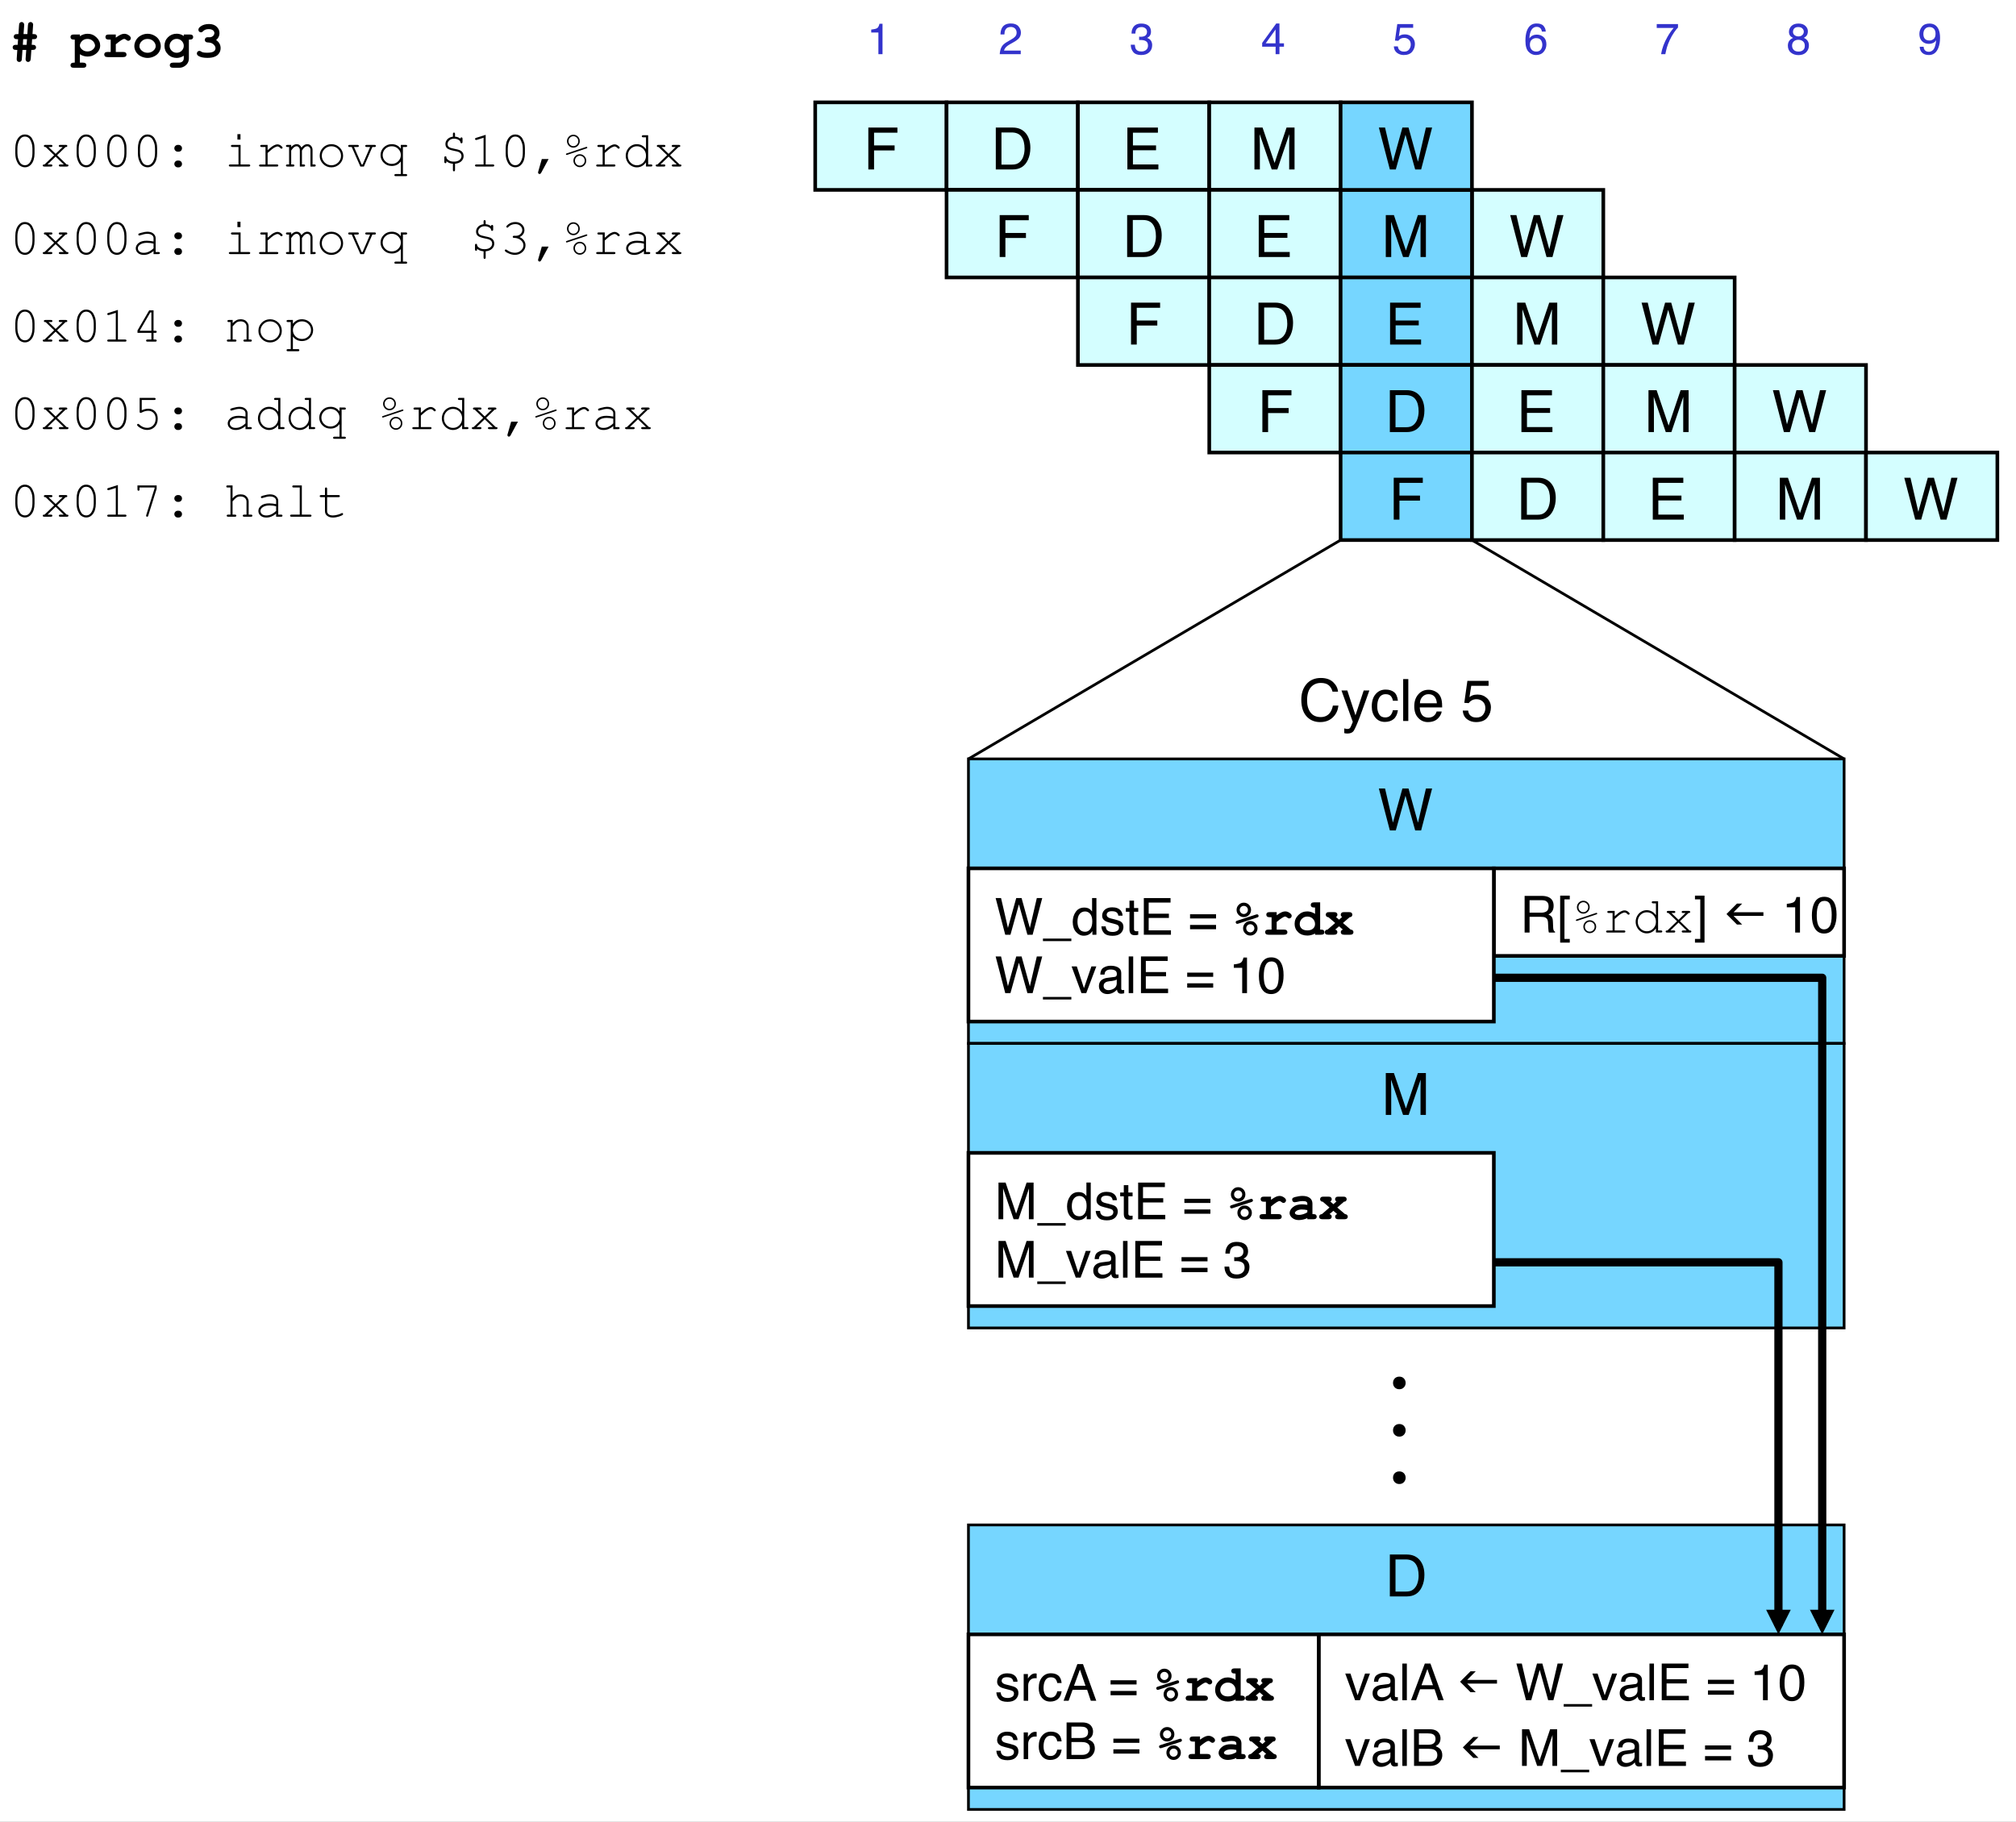 <svg xmlns="http://www.w3.org/2000/svg" xmlns:xlink="http://www.w3.org/1999/xlink" version="1.1" width="552.542pt" height="499.427pt" viewBox="0 0 552.542 499.427">
<rect x="0" y="0" width="552.542" height="499.427" fill="#808080" stroke="none"/>
<defs>
<clipPath id="clip_0">
<path transform="matrix(1,0,0,-1,-112.569,562.057)" d="M112.569 62.63H665.111V562.057H112.569Z" fill-rule="evenodd"/>
</clipPath>
<path id="font_1_5" d="M.488 .357V.256C.488 .167 .467 .097 .425 .046 .392 .006 .351-.015 .301-.015 .277-.015 .254-.01 .233-0 .211 .009 .193 .023 .178 .04 .169 .051 .158 .068 .147 .092 .136 .116 .128 .137 .123 .157 .116 .185 .112 .218 .112 .256V.357C.112 .446 .133 .516 .175 .567 .208 .608 .249 .628 .299 .628 .324 .628 .347 .623 .368 .614 .389 .604 .407 .59 .422 .573 .432 .562 .442 .545 .453 .521 .464 .497 .472 .475 .478 .456 .485 .428 .488 .395 .488 .357M.447 .352C.447 .39 .442 .427 .431 .46 .42 .493 .408 .52 .394 .54 .386 .551 .375 .561 .362 .569 .344 .581 .323 .587 .3 .587 .254 .587 .218 .563 .192 .516 .166 .469 .153 .414 .153 .352V.261C.153 .223 .158 .186 .169 .153 .18 .119 .193 .093 .207 .073 .214 .062 .225 .052 .238 .044 .256 .032 .277 .026 .301 .026 .346 .026 .382 .05 .408 .097 .434 .144 .447 .199 .447 .261V.352Z"/>
<path id="font_1_25" d="M.329 .222 .516 .041C.528 .041 .536 .04 .54 .039 .543 .038 .546 .036 .548 .032 .551 .029 .552 .025 .552 .021 .552 .015 .55 .01 .545 .006 .541 .002 .534 0 .524 0H.392C.382 0 .375 .002 .371 .006 .366 .01 .364 .015 .364 .021 .364 .027 .366 .032 .371 .035 .375 .039 .382 .041 .392 .041H.46L.301 .195 .142 .041H.21C.22 .041 .227 .039 .231 .035 .235 .032 .237 .027 .237 .021 .237 .015 .235 .01 .231 .006 .227 .002 .22 0 .21 0H.077C.067 0 .06 .002 .056 .006 .051 .01 .049 .015 .049 .021 .049 .025 .051 .029 .053 .032 .055 .036 .058 .038 .061 .039 .064 .04 .072 .041 .084 .041L.272 .222 .105 .383C.094 .383 .086 .383 .083 .385 .08 .386 .077 .388 .075 .392 .073 .396 .071 .399 .071 .404 .071 .409 .073 .414 .078 .418 .082 .422 .089 .424 .099 .424H.211C.221 .424 .228 .422 .232 .418 .236 .414 .238 .409 .238 .403 .238 .397 .236 .392 .232 .389 .228 .385 .221 .383 .211 .383H.162L.301 .249 .439 .383H.391C.381 .383 .374 .385 .369 .389 .365 .392 .363 .397 .363 .404 .363 .409 .365 .414 .369 .418 .373 .422 .381 .424 .391 .424H.502C.512 .424 .519 .422 .523 .418 .528 .414 .53 .409 .53 .403 .53 .399 .529 .396 .526 .392 .524 .388 .521 .386 .518 .385 .515 .383 .507 .383 .496 .383L.329 .222Z"/>
<path id="font_1_11" d="M.292 .424H.309C.327 .424 .343 .417 .356 .404 .369 .391 .375 .376 .375 .358 .375 .339 .369 .323 .356 .31 .343 .297 .327 .291 .309 .291H.292C.273 .291 .258 .298 .245 .311 .232 .324 .225 .339 .225 .357 .225 .376 .232 .392 .245 .405 .258 .417 .274 .424 .292 .424M.292 .117H.309C.327 .117 .343 .111 .356 .098 .369 .085 .375 .069 .375 .051 .375 .032 .369 .016 .356 .003 .343-.009 .327-.016 .309-.016H.292C.273-.016 .258-.009 .245 .004 .232 .017 .225 .032 .225 .051 .225 .069 .232 .085 .245 .098 .258 .111 .274 .117 .292 .117Z"/>
<path id="font_1_1" d="M0 0Z"/>
<path id="font_1_15" d="M.32 .634V.528H.26V.634H.32M.322 .424V.041H.483C.493 .041 .5 .039 .504 .035 .509 .032 .511 .027 .511 .021 .511 .015 .509 .01 .504 .006 .5 .002 .493 0 .483 0H.12C.11 0 .103 .002 .099 .006 .094 .01 .092 .015 .092 .021 .092 .027 .094 .032 .099 .035 .103 .039 .11 .041 .12 .041H.281V.383H.161C.151 .383 .144 .385 .14 .389 .135 .392 .133 .397 .133 .403 .133 .409 .135 .414 .14 .418 .144 .422 .151 .424 .161 .424H.322Z"/>
<path id="font_1_22" d="M.251 .424V.32C.304 .368 .344 .399 .371 .413 .397 .427 .422 .434 .444 .434 .469 .434 .491 .425 .512 .409 .533 .392 .544 .38 .544 .371 .544 .365 .542 .36 .538 .356 .534 .352 .529 .35 .522 .35 .519 .35 .516 .35 .514 .351 .512 .352 .508 .356 .501 .362 .49 .374 .48 .382 .472 .386 .463 .39 .455 .393 .447 .393 .429 .393 .407 .385 .382 .371 .357 .357 .313 .322 .251 .266V.041H.433C.443 .041 .45 .039 .454 .035 .458 .032 .46 .027 .46 .021 .46 .015 .458 .01 .454 .006 .45 .002 .443 0 .433 0H.111C.101 0 .094 .002 .09 .006 .086 .01 .083 .015 .083 .021 .083 .026 .086 .031 .09 .034 .094 .038 .101 .04 .111 .04H.21V.383H.134C.125 .383 .118 .385 .113 .389 .109 .393 .107 .398 .107 .404 .107 .41 .109 .414 .113 .418 .117 .422 .124 .424 .134 .424H.251Z"/>
<path id="font_1_17" d="M.113 .424V.383C.148 .42 .183 .438 .218 .438 .239 .438 .258 .433 .274 .422 .29 .411 .303 .394 .314 .371 .332 .394 .351 .411 .369 .422 .388 .433 .407 .438 .426 .438 .455 .438 .479 .429 .497 .41 .52 .385 .531 .358 .531 .328V.041H.566C.576 .041 .583 .039 .587 .035 .591 .032 .593 .027 .593 .021 .593 .015 .591 .01 .587 .006 .583 .002 .576 0 .566 0H.49V.325C.49 .346 .484 .363 .471 .377 .458 .391 .444 .397 .427 .397 .412 .397 .396 .392 .38 .381 .363 .369 .344 .347 .323 .314V.041H.357C.367 .041 .374 .039 .378 .035 .383 .032 .385 .027 .385 .021 .385 .015 .383 .01 .378 .006 .374 .002 .367 0 .357 0H.282V.322C.282 .344 .275 .362 .262 .376 .25 .39 .235 .397 .219 .397 .205 .397 .19 .393 .176 .383 .156 .37 .135 .347 .113 .314V.041H.148C.158 .041 .165 .039 .169 .035 .173 .032 .175 .027 .175 .021 .175 .015 .173 .01 .169 .006 .165 .002 .158 0 .148 0H.038C.028 0 .021 .002 .017 .006 .012 .01 .01 .015 .01 .021 .01 .027 .012 .032 .017 .035 .021 .039 .028 .041 .038 .041H.072V.383H.038C.028 .383 .021 .385 .017 .389 .012 .393 .01 .398 .01 .404 .01 .41 .012 .414 .017 .418 .021 .422 .028 .424 .038 .424H.113Z"/>
<path id="font_1_19" d="M.529 .211C.529 .149 .507 .095 .462 .051 .417 .007 .363-.016 .3-.016 .236-.016 .182 .007 .138 .051 .093 .096 .071 .149 .071 .211 .071 .274 .093 .327 .138 .372 .182 .416 .236 .438 .3 .438 .363 .438 .417 .416 .462 .372 .507 .328 .529 .274 .529 .211M.488 .211C.488 .263 .469 .307 .433 .343 .396 .379 .352 .397 .3 .397 .248 .397 .203 .379 .167 .343 .13 .306 .112 .263 .112 .211 .112 .161 .13 .117 .167 .08 .203 .044 .248 .025 .3 .025 .352 .025 .396 .044 .433 .08 .469 .116 .488 .16 .488 .211Z"/>
<path id="font_1_24" d="M.336 0H.267L.098 .383H.056C.046 .383 .039 .385 .035 .389 .031 .393 .029 .398 .029 .404 .029 .41 .031 .414 .035 .418 .039 .422 .046 .424 .056 .424H.21C.22 .424 .227 .422 .231 .418 .235 .414 .237 .409 .237 .403 .237 .397 .235 .393 .231 .389 .227 .385 .22 .383 .21 .383H.142L.292 .041H.311L.458 .383H.39C.38 .383 .373 .385 .369 .389 .364 .393 .362 .398 .362 .404 .362 .41 .364 .414 .369 .418 .373 .422 .38 .424 .39 .424H.544C.554 .424 .561 .422 .565 .418 .569 .414 .571 .409 .571 .403 .571 .397 .569 .393 .565 .389 .561 .385 .554 .383 .544 .383H.502L.336 0Z"/>
<path id="font_1_21" d="M.459 .349V.424H.555C.565 .424 .572 .422 .577 .418 .581 .414 .583 .409 .583 .403 .583 .397 .581 .393 .577 .389 .572 .385 .565 .383 .555 .383H.5V-.147H.555C.565-.147 .572-.149 .577-.153 .581-.157 .583-.162 .583-.168 .583-.174 .581-.179 .577-.183 .572-.187 .565-.188 .555-.188H.36C.35-.188 .343-.187 .339-.183 .335-.179 .333-.174 .333-.168 .333-.162 .335-.157 .339-.153 .343-.149 .35-.147 .36-.147H.459V.1C.414 .04 .354 .011 .281 .011 .22 .011 .168 .032 .126 .074 .084 .115 .062 .166 .062 .225 .062 .284 .084 .335 .126 .376 .168 .418 .22 .438 .282 .438 .355 .438 .414 .409 .459 .349M.459 .225C.459 .272 .442 .313 .407 .347 .373 .381 .331 .397 .281 .397 .232 .397 .19 .381 .155 .347 .121 .313 .104 .272 .104 .225 .104 .177 .121 .137 .155 .103 .19 .069 .232 .052 .281 .052 .331 .052 .373 .069 .407 .103 .442 .137 .459 .177 .459 .225Z"/>
<path id="font_1_2" d="M.279 .585V.637C.279 .647 .281 .654 .284 .659 .288 .663 .293 .665 .299 .665 .306 .665 .31 .663 .314 .659 .318 .654 .32 .647 .32 .637V.585C.342 .583 .36 .58 .375 .574 .389 .569 .406 .56 .425 .547 .426 .556 .428 .562 .432 .565 .436 .569 .44 .571 .446 .571 .452 .571 .457 .569 .461 .565 .465 .561 .467 .554 .467 .544V.483C.467 .473 .465 .466 .461 .461 .457 .457 .452 .455 .446 .455 .441 .455 .436 .457 .433 .46 .429 .464 .427 .469 .425 .478 .423 .493 .413 .507 .395 .519 .368 .537 .337 .546 .301 .546 .264 .546 .234 .535 .21 .514 .186 .492 .174 .468 .174 .441 .174 .414 .184 .393 .206 .379 .222 .368 .255 .358 .306 .348 .358 .338 .392 .329 .411 .321 .437 .309 .456 .294 .469 .274 .482 .255 .488 .231 .488 .204 .488 .166 .474 .134 .445 .105 .416 .077 .374 .06 .32 .055V-.066C.32-.076 .318-.083 .314-.087 .31-.092 .306-.094 .299-.094 .293-.094 .288-.092 .284-.087 .281-.083 .279-.076 .279-.066V.055C.229 .058 .187 .074 .152 .104 .152 .089 .152 .08 .151 .077 .149 .074 .147 .072 .144 .069 .14 .067 .136 .065 .132 .065 .126 .065 .121 .068 .117 .072 .113 .076 .111 .083 .111 .093V.173C.111 .183 .113 .19 .117 .195 .121 .199 .126 .201 .132 .201 .138 .201 .143 .199 .147 .195 .15 .192 .152 .185 .152 .175 .154 .158 .168 .141 .194 .123 .22 .105 .255 .096 .299 .096 .345 .096 .381 .107 .408 .128 .434 .15 .447 .175 .447 .204 .447 .223 .442 .24 .433 .253 .423 .267 .408 .278 .387 .287 .373 .293 .344 .299 .301 .308 .238 .32 .194 .336 .169 .355 .145 .375 .132 .404 .132 .441 .132 .477 .146 .508 .172 .536 .199 .563 .235 .58 .279 .585Z"/>
<path id="font_1_6" d="M.32 .621V.041H.461C.471 .041 .478 .039 .482 .035 .486 .032 .488 .027 .488 .021 .488 .015 .486 .01 .482 .006 .478 .002 .471 0 .461 0H.139C.129 0 .122 .002 .118 .006 .113 .01 .111 .015 .111 .021 .111 .027 .113 .032 .118 .035 .122 .039 .129 .041 .139 .041H.279V.564L.146 .522C.139 .521 .134 .52 .131 .52 .126 .52 .122 .522 .118 .526 .114 .53 .112 .535 .112 .54 .112 .545 .113 .549 .117 .554 .119 .556 .125 .559 .133 .562L.32 .621Z"/>
<path id="font_1_4" d="M.219 .147H.352L.207-.122C.198-.138 .188-.146 .175-.146 .167-.146 .16-.144 .155-.138 .149-.132 .146-.125 .146-.117 .146-.114 .146-.11 .147-.106L.219 .147Z"/>
<path id="font_1_3" d="M.362 .497C.362 .462 .35 .432 .325 .407 .301 .382 .271 .37 .237 .37 .203 .37 .173 .382 .149 .407 .125 .432 .112 .462 .112 .497 .112 .532 .125 .562 .149 .586 .173 .611 .203 .623 .237 .623 .272 .623 .301 .611 .326 .586 .35 .562 .362 .532 .362 .497M.333 .497C.333 .524 .324 .547 .305 .565 .286 .584 .264 .594 .237 .594 .211 .594 .188 .584 .17 .565 .151 .547 .142 .524 .142 .497 .142 .47 .151 .447 .17 .428 .188 .409 .211 .399 .237 .399 .264 .399 .286 .409 .305 .428 .324 .447 .333 .47 .333 .497M.495 .356 .115 .229C.111 .228 .107 .228 .105 .228 .101 .228 .098 .229 .095 .232 .093 .235 .091 .238 .091 .242 .091 .245 .092 .248 .095 .251 .096 .253 .1 .255 .106 .257L.486 .384C.49 .385 .494 .386 .497 .386 .5 .386 .503 .384 .506 .381 .508 .379 .51 .375 .51 .372 .51 .368 .509 .365 .506 .362 .505 .36 .501 .358 .495 .356M.489 .115C.489 .079 .476 .05 .452 .025 .427 .001 .398-.012 .363-.012 .329-.012 .3 .001 .275 .025 .251 .05 .238 .08 .238 .115 .238 .15 .25 .179 .275 .204 .299 .229 .329 .241 .363 .241 .398 .241 .427 .229 .452 .204 .476 .179 .489 .15 .489 .115M.459 .115C.459 .142 .45 .165 .431 .184 .412 .203 .39 .212 .363 .212 .337 .212 .314 .202 .296 .184 .277 .165 .268 .142 .268 .115 .268 .088 .277 .065 .296 .046 .314 .027 .337 .018 .363 .018 .39 .018 .412 .027 .431 .046 .45 .065 .459 .088 .459 .115Z"/>
<path id="font_1_13" d="M.501 .613V.041H.556C.566 .041 .573 .039 .577 .035 .581 .032 .583 .027 .583 .021 .583 .015 .581 .01 .577 .007 .573 .003 .566 .001 .556 .001H.459V.082C.412 .017 .352-.016 .278-.016 .241-.016 .206-.006 .172 .014 .138 .034 .111 .062 .091 .098 .071 .135 .062 .172 .062 .211 .062 .25 .071 .288 .091 .324 .111 .361 .138 .389 .172 .409 .206 .429 .241 .438 .279 .438 .35 .438 .411 .406 .459 .341V.572H.405C.395 .572 .388 .574 .383 .578 .379 .582 .377 .587 .377 .593 .377 .599 .379 .604 .383 .607 .388 .611 .395 .613 .405 .613H.501M.459 .211C.459 .264 .442 .308 .407 .344 .372 .38 .33 .397 .281 .397 .232 .397 .19 .38 .155 .344 .12 .308 .103 .264 .103 .211 .103 .16 .12 .116 .155 .079 .19 .043 .232 .025 .281 .025 .33 .025 .372 .043 .407 .079 .442 .116 .459 .16 .459 .211Z"/>
<path id="font_2_3" d="M.096 .495V.562C.159 .569 .203 .579 .229 .594 .254 .608 .272 .642 .285 .696H.354V0H.26V.495H.096Z"/>
<path id="font_3_1" d="M0 0Z"/>
<path id="font_2_4" d="M.031 0C.035 .06 .047 .113 .069 .157 .09 .202 .132 .242 .195 .279L.289 .333C.331 .357 .361 .378 .377 .396 .404 .423 .417 .454 .417 .489 .417 .53 .405 .562 .381 .586 .356 .61 .324 .622 .283 .622 .223 .622 .181 .599 .158 .553 .146 .529 .139 .495 .138 .451H.048C.049 .512 .061 .562 .082 .6 .12 .668 .187 .702 .284 .702 .364 .702 .422 .68 .459 .637 .496 .594 .515 .546 .515 .492 .515 .436 .495 .388 .456 .349 .433 .326 .392 .298 .333 .265L.266 .228C.234 .21 .209 .193 .191 .177 .158 .149 .138 .118 .129 .083H.511V0H.031Z"/>
<path id="font_2_5" d="M.26-.019C.177-.019 .117 .004 .08 .05 .043 .095 .024 .151 .024 .216H.116C.12 .17 .128 .137 .141 .117 .164 .08 .205 .062 .265 .062 .311 .062 .348 .074 .376 .099 .404 .123 .418 .155 .418 .194 .418 .243 .403 .276 .374 .295 .344 .315 .303 .324 .251 .324 .245 .324 .239 .324 .233 .324 .227 .324 .221 .324 .215 .323V.401C.224 .4 .232 .399 .238 .399 .244 .399 .251 .398 .258 .398 .291 .398 .318 .404 .339 .414 .376 .432 .395 .465 .395 .511 .395 .546 .382 .573 .357 .592 .333 .611 .304 .62 .271 .62 .212 .62 .172 .601 .149 .562 .137 .541 .13 .51 .128 .471H.042C.042 .523 .052 .567 .073 .603 .109 .668 .172 .7 .262 .7 .333 .7 .388 .684 .427 .653 .466 .621 .486 .575 .486 .515 .486 .472 .474 .437 .451 .411 .437 .394 .418 .381 .396 .372 .432 .361 .461 .342 .482 .313 .502 .284 .513 .249 .513 .208 .513 .141 .491 .086 .447 .044 .403 .002 .34-.019 .26-.019Z"/>
<path id="font_2_6" d="M.331 .249V.564L.106 .249H.331M.332 0V.171H.025V.258L.346 .701H.42V.249H.523V.171H.42V0H.332Z"/>
<path id="font_2_7" d="M.124 .178C.129 .127 .153 .093 .193 .073 .214 .063 .238 .059 .266 .059 .318 .059 .356 .075 .381 .109 .406 .142 .419 .179 .419 .219 .419 .268 .404 .306 .374 .333 .344 .36 .309 .373 .267 .373 .237 .373 .211 .367 .189 .355 .168 .344 .149 .327 .134 .306L.058 .311 .111 .688H.474V.603H.177L.147 .409C.163 .421 .179 .431 .193 .437 .219 .448 .25 .453 .284 .453 .348 .453 .402 .432 .447 .391 .491 .349 .514 .297 .514 .233 .514 .167 .493 .108 .452 .057 .412 .007 .346-.019 .257-.019 .2-.019 .149-.002 .106 .03 .062 .062 .037 .111 .032 .178H.124Z"/>
<path id="font_2_8" d="M.292 .702C.371 .702 .425 .682 .456 .641 .487 .601 .502 .559 .502 .516H.415C.41 .543 .402 .565 .39 .581 .369 .61 .337 .625 .294 .625 .245 .625 .206 .602 .177 .557 .148 .511 .132 .446 .128 .361 .149 .391 .174 .413 .205 .428 .233 .441 .264 .447 .298 .447 .357 .447 .408 .429 .452 .391 .495 .354 .517 .298 .517 .224 .517 .16 .496 .104 .455 .055 .414 .006 .355-.019 .278-.019 .213-.019 .156 .006 .109 .056 .061 .106 .038 .189 .038 .307 .038 .394 .048 .468 .069 .528 .11 .644 .184 .702 .292 .702M.286 .06C.332 .06 .367 .075 .39 .106 .413 .137 .424 .174 .424 .216 .424 .252 .414 .286 .394 .319 .373 .351 .336 .367 .282 .367 .244 .367 .211 .355 .182 .33 .154 .305 .14 .267 .14 .216 .14 .172 .153 .135 .178 .105 .204 .075 .24 .06 .286 .06Z"/>
<path id="font_2_9" d="M.523 .688V.61C.5 .589 .471 .551 .433 .497 .396 .443 .363 .385 .334 .322 .306 .261 .285 .206 .27 .156 .261 .124 .248 .072 .233 0H.136C.158 .133 .207 .266 .283 .398 .327 .476 .374 .542 .423 .599H.037V.688H.523Z"/>
<path id="font_2_10" d="M.272 .406C.311 .406 .341 .417 .363 .439 .385 .46 .396 .486 .396 .516 .396 .542 .385 .566 .364 .587 .343 .609 .312 .62 .269 .62 .227 .62 .196 .609 .177 .587 .158 .566 .149 .54 .149 .511 .149 .478 .161 .453 .186 .434 .21 .416 .239 .406 .272 .406M.277 .06C.318 .06 .352 .071 .379 .093 .406 .115 .419 .147 .419 .191 .419 .236 .405 .271 .377 .294 .35 .317 .314 .329 .271 .329 .229 .329 .195 .317 .168 .293 .142 .269 .128 .236 .128 .194 .128 .157 .141 .126 .165 .099 .189 .073 .227 .06 .277 .06M.152 .372C.128 .383 .109 .395 .095 .409 .069 .435 .057 .469 .057 .51 .057 .562 .076 .607 .113 .644 .151 .682 .205 .7 .274 .7 .341 .7 .394 .683 .432 .647 .47 .612 .489 .571 .489 .524 .489 .48 .478 .445 .456 .418 .443 .403 .424 .388 .398 .373 .427 .36 .45 .345 .466 .327 .497 .295 .513 .252 .513 .2 .513 .139 .492 .087 .451 .044 .409 .001 .351-.021 .275-.021 .207-.021 .15-.002 .103 .035 .056 .072 .032 .126 .032 .196 .032 .237 .042 .273 .062 .303 .083 .333 .113 .356 .152 .372Z"/>
<path id="font_2_11" d="M.133 .17C.135 .121 .154 .088 .189 .069 .207 .06 .227 .055 .25 .055 .292 .055 .327 .072 .357 .107 .387 .142 .408 .213 .42 .32 .4 .289 .376 .268 .347 .255 .319 .243 .288 .236 .254 .236 .187 .236 .134 .257 .094 .299 .055 .341 .036 .395 .036 .461 .036 .524 .055 .58 .094 .628 .132 .676 .19 .7 .265 .7 .367 .7 .437 .654 .476 .563 .498 .512 .508 .449 .508 .373 .508 .288 .495 .212 .47 .146 .427 .036 .355-.019 .253-.019 .185-.019 .133-.001 .097 .035 .062 .071 .044 .116 .044 .17H.133M.266 .313C.301 .313 .333 .325 .362 .348 .39 .371 .405 .411 .405 .468 .405 .519 .392 .557 .366 .582 .34 .608 .307 .62 .267 .62 .224 .62 .19 .606 .165 .577 .14 .548 .127 .51 .127 .462 .127 .416 .138 .38 .16 .354 .182 .327 .218 .313 .266 .313Z"/>
<path id="font_2_18" d="M.085 .718H.583V.63H.183V.412H.535V.326H.183V0H.085V.718Z"/>
<path id="font_2_16" d="M.352 .083C.384 .083 .411 .086 .433 .093 .47 .106 .501 .13 .525 .167 .545 .195 .558 .233 .567 .278 .572 .305 .574 .33 .574 .353 .574 .442 .557 .511 .521 .56 .486 .609 .429 .634 .351 .634H.178V.083H.352M.081 .718H.371C.47 .718 .546 .683 .601 .613 .649 .55 .673 .469 .673 .37 .673 .294 .659 .225 .63 .163 .58 .054 .493 0 .37 0H.081V.718Z"/>
<path id="font_2_17" d="M.085 .718H.608V.63H.18V.412H.576V.329H.18V.086H.616V0H.085V.718M.351 .718V.718Z"/>
<path id="font_2_19" d="M.074 .718H.213L.419 .111 .624 .718H.761V0H.669V.424C.669 .438 .669 .463 .67 .496 .671 .53 .671 .567 .671 .605L.466 0H.37L.164 .605V.583C.164 .566 .164 .539 .165 .503 .166 .467 .167 .441 .167 .424V0H.074V.718Z"/>
<path id="font_2_21" d="M.124 .718 .259 .134 .421 .718H.526L.688 .132 .824 .718H.93L.742 0H.64L.474 .595 .308 0H.206L.018 .718H.124Z"/>
<path id="font_1_12" d="M.418 0V.06C.358 .009 .295-.016 .227-.016 .178-.016 .139-.003 .112 .022 .084 .047 .07 .077 .07 .113 .07 .153 .089 .188 .125 .217 .161 .247 .215 .262 .285 .262 .304 .262 .324 .26 .346 .258 .368 .256 .392 .252 .418 .247V.313C.418 .336 .408 .356 .387 .372 .366 .389 .335 .397 .293 .397 .261 .397 .216 .388 .159 .369 .148 .366 .142 .364 .139 .364 .133 .364 .129 .366 .125 .37 .122 .374 .12 .379 .12 .385 .12 .39 .121 .395 .125 .398 .129 .403 .147 .41 .18 .418 .23 .432 .269 .438 .295 .438 .347 .438 .387 .426 .416 .4 .445 .374 .459 .345 .459 .313V.041H.514C.524 .041 .531 .039 .536 .035 .54 .032 .542 .027 .542 .021 .542 .015 .54 .01 .536 .006 .531 .002 .524 0 .514 0H.418M.418 .205C.399 .21 .378 .214 .357 .217 .335 .219 .313 .221 .289 .221 .229 .221 .183 .208 .149 .182 .124 .163 .111 .14 .111 .113 .111 .089 .121 .068 .14 .051 .16 .034 .188 .025 .225 .025 .261 .025 .294 .032 .324 .047 .354 .061 .386 .083 .418 .114V.205Z"/>
<path id="font_1_7" d="M.384 .333C.422 .316 .451 .293 .471 .264 .491 .234 .5 .204 .5 .172 .5 .123 .481 .079 .441 .042 .401 .004 .351-.015 .291-.015 .256-.015 .219-.007 .182 .008 .144 .023 .118 .038 .103 .054 .098 .059 .095 .064 .095 .07 .095 .076 .097 .08 .101 .084 .105 .088 .109 .09 .114 .09 .119 .09 .125 .087 .132 .083 .182 .045 .236 .026 .292 .026 .34 .026 .379 .041 .411 .071 .443 .101 .459 .134 .459 .17 .459 .195 .452 .218 .436 .242 .42 .265 .397 .284 .368 .297 .338 .311 .308 .317 .278 .317 .268 .317 .261 .319 .257 .323 .253 .327 .25 .332 .25 .338 .25 .344 .253 .349 .257 .353 .261 .357 .267 .359 .275 .359L.31 .358C.347 .358 .377 .37 .401 .392 .425 .415 .437 .441 .437 .47 .437 .501 .424 .528 .399 .552 .374 .575 .342 .587 .301 .587 .273 .587 .247 .582 .223 .572 .199 .562 .18 .549 .166 .532 .161 .525 .157 .521 .154 .52 .151 .518 .148 .518 .145 .518 .139 .518 .134 .519 .13 .523 .126 .527 .125 .531 .125 .537 .125 .55 .139 .566 .167 .586 .206 .614 .251 .628 .301 .628 .353 .628 .396 .612 .429 .581 .462 .55 .479 .513 .479 .47 .479 .442 .471 .416 .455 .392 .439 .367 .415 .348 .384 .333Z"/>
<path id="font_1_8" d="M.376 .172H.104V.219L.333 .613H.418V.213H.452C.462 .213 .469 .211 .474 .207 .478 .204 .48 .199 .48 .192 .48 .187 .478 .182 .474 .178 .469 .174 .462 .172 .452 .172H.418V.041H.452C.462 .041 .469 .039 .474 .035 .478 .032 .48 .027 .48 .021 .48 .015 .478 .01 .474 .006 .469 .002 .462 0 .452 0H.3C.29 0 .283 .002 .278 .006 .274 .01 .272 .015 .272 .021 .272 .027 .274 .032 .278 .035 .283 .039 .29 .041 .3 .041H.376V.172M.376 .213V.572H.355L.147 .213H.376Z"/>
<path id="font_1_18" d="M.167 .424V.362C.196 .391 .222 .411 .245 .422 .268 .433 .294 .438 .323 .438 .354 .438 .383 .432 .409 .418 .427 .409 .443 .392 .458 .37 .473 .347 .48 .324 .48 .3V.041H.515C.525 .041 .532 .039 .536 .035 .54 .032 .542 .027 .542 .021 .542 .015 .54 .01 .536 .006 .532 .002 .525 0 .515 0H.405C.395 0 .388 .002 .384 .006 .38 .01 .377 .015 .377 .021 .377 .027 .38 .032 .384 .035 .388 .039 .395 .041 .405 .041H.439V.294C.439 .323 .429 .347 .408 .367 .387 .387 .358 .397 .323 .397 .296 .397 .272 .392 .252 .381 .233 .37 .204 .343 .167 .3V.041H.214C.224 .041 .231 .039 .235 .035 .239 .032 .241 .027 .241 .021 .241 .015 .239 .01 .235 .006 .231 .002 .224 0 .214 0H.08C.07 0 .063 .002 .059 .006 .055 .01 .053 .015 .053 .021 .053 .027 .055 .032 .059 .035 .063 .039 .07 .041 .08 .041H.126V.383H.092C.082 .383 .075 .385 .071 .389 .067 .393 .064 .398 .064 .404 .064 .41 .067 .414 .071 .418 .075 .422 .082 .424 .092 .424H.167Z"/>
<path id="font_1_20" d="M.146 .424V.349C.17 .379 .196 .401 .224 .416 .252 .431 .285 .438 .323 .438 .364 .438 .401 .429 .435 .41 .469 .391 .496 .365 .514 .331 .533 .297 .542 .262 .542 .225 .542 .166 .521 .115 .479 .074 .437 .032 .385 .011 .324 .011 .25 .011 .191 .04 .146 .1V-.147H.245C.255-.147 .262-.149 .266-.153 .27-.157 .272-.162 .272-.168 .272-.174 .27-.179 .266-.183 .262-.187 .255-.188 .245-.188H.049C.04-.188 .033-.187 .028-.183 .024-.179 .022-.174 .022-.168 .022-.162 .024-.157 .028-.153 .033-.149 .04-.147 .049-.147H.104V.383H.049C.04 .383 .033 .385 .028 .389 .024 .393 .022 .398 .022 .404 .022 .41 .024 .414 .028 .418 .033 .422 .04 .424 .049 .424H.146M.501 .225C.501 .272 .484 .313 .449 .347 .415 .381 .373 .397 .324 .397 .274 .397 .232 .38 .197 .346 .163 .312 .146 .272 .146 .225 .146 .177 .163 .137 .197 .103 .232 .069 .274 .052 .324 .052 .373 .052 .415 .069 .449 .103 .484 .136 .501 .177 .501 .225Z"/>
<path id="font_1_9" d="M.187 .572V.371C.211 .381 .234 .389 .256 .394 .278 .399 .299 .401 .319 .401 .371 .401 .414 .383 .448 .347 .483 .311 .5 .263 .5 .204 .5 .139 .481 .086 .442 .046 .403 .006 .354-.015 .295-.015 .257-.015 .219-.006 .184 .011 .158 .023 .135 .038 .114 .056 .102 .067 .096 .076 .096 .083 .096 .089 .098 .094 .102 .098 .105 .102 .11 .104 .115 .104 .121 .104 .127 .102 .133 .096 .182 .049 .236 .026 .293 .026 .341 .026 .381 .043 .412 .076 .443 .108 .459 .152 .459 .206 .459 .253 .445 .29 .418 .318 .391 .346 .357 .36 .315 .36 .273 .36 .23 .349 .188 .326 .177 .321 .17 .318 .166 .318 .16 .318 .155 .32 .151 .324 .148 .328 .146 .334 .146 .341V.613H.432C.442 .613 .449 .611 .453 .607 .457 .604 .459 .599 .459 .593 .459 .587 .457 .582 .453 .578 .449 .574 .442 .572 .432 .572H.187Z"/>
<path id="font_1_10" d="M.438 .554V.572H.144V.536C.144 .526 .142 .519 .138 .515 .135 .511 .13 .509 .124 .509 .118 .509 .113 .511 .109 .515 .105 .519 .103 .526 .103 .536V.613H.479V.548L.314 .02C.312 .012 .309 .007 .305 .004 .302 .001 .298 0 .293 0 .287 0 .282 .002 .278 .006 .274 .01 .272 .014 .272 .02 .272 .023 .273 .027 .275 .033L.438 .554Z"/>
<path id="font_1_14" d="M.165 .613V.361C.191 .39 .216 .41 .24 .421 .264 .433 .291 .438 .32 .438 .352 .438 .379 .433 .402 .422 .424 .41 .443 .393 .458 .37 .472 .346 .48 .322 .48 .296V.041H.526C.536 .041 .543 .039 .547 .035 .551 .032 .553 .027 .553 .021 .553 .015 .551 .01 .547 .006 .543 .002 .536 0 .526 0H.393C.382 0 .375 .002 .371 .006 .367 .01 .365 .015 .365 .021 .365 .027 .367 .032 .371 .035 .375 .039 .382 .041 .393 .041H.438V.293C.438 .323 .428 .348 .406 .368 .385 .388 .355 .397 .317 .397 .287 .397 .262 .39 .241 .375 .225 .365 .2 .34 .165 .302V.041H.211C.221 .041 .228 .039 .232 .035 .237 .032 .239 .027 .239 .021 .239 .015 .237 .01 .232 .006 .228 .002 .221 0 .211 0H.078C.068 0 .061 .002 .057 .006 .052 .01 .05 .015 .05 .021 .05 .027 .052 .032 .057 .035 .061 .039 .068 .041 .078 .041H.124V.572H.069C.059 .572 .052 .574 .048 .578 .044 .582 .042 .587 .042 .593 .042 .599 .044 .604 .048 .607 .052 .611 .059 .613 .069 .613H.165Z"/>
<path id="font_1_16" d="M.321 .613V.041H.482C.492 .041 .499 .039 .503 .035 .508 .032 .51 .027 .51 .021 .51 .015 .508 .01 .503 .006 .499 .002 .492 0 .482 0H.119C.109 0 .102 .002 .098 .006 .093 .01 .091 .015 .091 .021 .091 .027 .093 .032 .098 .035 .102 .039 .109 .041 .119 .041H.28V.572H.162C.152 .572 .145 .574 .14 .578 .136 .582 .134 .587 .134 .593 .134 .599 .136 .604 .14 .607 .144 .611 .152 .613 .162 .613H.321Z"/>
<path id="font_1_23" d="M.216 .424H.438C.448 .424 .455 .422 .459 .418 .464 .414 .466 .409 .466 .403 .466 .397 .464 .393 .459 .389 .455 .385 .448 .383 .438 .383H.216V.109C.216 .085 .225 .065 .244 .049 .263 .033 .291 .025 .328 .025 .356 .025 .386 .03 .418 .038 .45 .046 .475 .056 .493 .066 .5 .07 .505 .072 .509 .072 .514 .072 .519 .07 .523 .066 .527 .062 .529 .057 .529 .052 .529 .047 .527 .042 .522 .038 .512 .027 .487 .016 .447 .003 .406-.009 .368-.016 .331-.016 .283-.016 .245-.004 .217 .018 .188 .041 .174 .071 .174 .109V.383H.099C.089 .383 .082 .385 .078 .389 .073 .392 .071 .397 .071 .404 .071 .409 .073 .414 .078 .418 .082 .422 .089 .424 .099 .424H.174V.546C.174 .556 .176 .563 .18 .567 .184 .571 .189 .573 .195 .573 .201 .573 .206 .571 .21 .567 .214 .563 .216 .556 .216 .546V.424Z"/>
<path id="font_4_2" d="M.448 .451H.471C.495 .451 .512 .447 .523 .437 .533 .428 .538 .416 .538 .401 .538 .386 .533 .374 .523 .365 .513 .355 .496 .351 .472 .351H.441L.433 .241H.451C.475 .241 .492 .237 .502 .227 .512 .218 .518 .206 .518 .191 .518 .176 .513 .164 .502 .155 .492 .145 .475 .141 .451 .141H.426L.414-.032C.414-.034 .411-.046 .407-.066 .403-.074 .398-.081 .389-.086 .381-.092 .372-.095 .362-.095 .349-.095 .337-.09 .328-.08 .318-.07 .313-.057 .313-.042 .313-.04 .314-.034 .314-.024L.326 .141H.252L.24-.031C.238-.048 .237-.059 .236-.062 .232-.072 .226-.08 .218-.086 .209-.092 .199-.095 .189-.095 .175-.095 .163-.09 .153-.08 .143-.07 .139-.058 .139-.042 .139-.039 .139-.033 .14-.024L.151 .141H.127C.103 .141 .085 .145 .075 .155 .065 .164 .06 .176 .06 .191 .06 .206 .065 .218 .075 .227 .085 .237 .102 .241 .126 .241H.158L.166 .351H.148C.123 .351 .106 .355 .096 .365 .086 .374 .081 .386 .081 .401 .081 .416 .086 .428 .096 .437 .106 .447 .123 .451 .147 .451H.173L.185 .623C.186 .64 .187 .651 .189 .655 .193 .664 .199 .672 .207 .678 .216 .684 .225 .687 .236 .687 .25 .687 .261 .682 .271 .672 .281 .662 .286 .649 .286 .633 .286 .629 .285 .623 .285 .616L.273 .451H.348L.359 .623C.361 .646 .366 .663 .375 .672 .385 .682 .396 .687 .411 .687 .425 .687 .437 .682 .446 .672 .456 .662 .461 .65 .461 .635 .461 .632 .461 .629 .46 .627L.459 .616 .448 .451M.341 .351H.266L.259 .241H.333L.341 .351Z"/>
<path id="font_4_1" d="M0 0Z"/>
<path id="font_4_9" d="M.176 .056V-.108H.236C.26-.108 .277-.113 .287-.123 .298-.132 .303-.144 .303-.159 .303-.174 .298-.186 .287-.195 .277-.204 .26-.209 .236-.209H.059C.035-.209 .017-.204 .007-.195-.003-.186-.008-.174-.008-.159-.008-.144-.003-.132 .007-.123 .018-.113 .035-.108 .059-.108H.076V.343H.059C.035 .343 .017 .347 .007 .357-.003 .366-.008 .379-.008 .394-.008 .409-.003 .421 .007 .43 .017 .439 .035 .443 .059 .443H.176V.409C.199 .425 .223 .437 .249 .445 .274 .453 .299 .457 .326 .457 .394 .457 .452 .434 .5 .387 .549 .341 .573 .288 .573 .228 .573 .162 .544 .107 .487 .064 .44 .029 .386 .011 .327 .011 .301 .011 .276 .014 .25 .022 .225 .029 .201 .041 .176 .056M.473 .228C.473 .242 .467 .259 .456 .281 .445 .302 .428 .32 .405 .335 .382 .349 .355 .356 .324 .356 .274 .356 .235 .338 .206 .301 .186 .275 .176 .25 .176 .227 .176 .2 .19 .174 .219 .149 .247 .124 .282 .111 .324 .111 .367 .111 .402 .124 .43 .149 .458 .174 .473 .2 .473 .228Z"/>
<path id="font_4_10" d="M.279 .443V.381C.321 .411 .354 .432 .379 .442 .403 .452 .426 .457 .447 .457 .479 .457 .511 .445 .542 .421 .562 .404 .573 .388 .573 .371 .573 .356 .568 .344 .558 .334 .548 .324 .536 .319 .522 .319 .51 .319 .497 .326 .483 .338 .469 .35 .457 .356 .446 .356 .432 .356 .411 .348 .384 .33 .356 .312 .321 .286 .279 .251V.101H.422C.446 .101 .463 .096 .473 .087 .484 .077 .489 .065 .489 .05 .489 .035 .484 .023 .473 .014 .463 .005 .446 0 .422 0H.12C.096 0 .078 .005 .068 .014 .058 .024 .053 .036 .053 .051 .053 .066 .058 .078 .068 .087 .078 .096 .096 .101 .12 .101H.179V.343H.143C.119 .343 .102 .347 .092 .357 .081 .366 .076 .379 .076 .394 .076 .409 .081 .421 .092 .43 .102 .439 .119 .443 .143 .443H.279Z"/>
<path id="font_4_8" d="M.56 .214C.56 .175 .549 .138 .528 .102 .507 .066 .475 .038 .433 .016 .391-.005 .347-.016 .301-.016 .255-.016 .212-.005 .17 .016 .128 .037 .097 .065 .075 .102 .053 .138 .042 .175 .042 .215 .042 .255 .053 .294 .075 .333 .097 .371 .129 .402 .171 .424 .212 .446 .256 .457 .301 .457 .346 .457 .39 .446 .432 .423 .475 .4 .506 .37 .528 .332 .549 .294 .56 .254 .56 .214M.46 .213C.46 .246 .448 .275 .425 .302 .394 .338 .352 .356 .301 .356 .256 .356 .218 .342 .188 .313 .157 .284 .142 .251 .142 .213 .142 .182 .157 .153 .188 .126 .219 .099 .256 .085 .301 .085 .346 .085 .383 .099 .414 .126 .445 .153 .46 .182 .46 .213Z"/>
<path id="font_4_7" d="M.41 .413V.443H.527C.551 .443 .569 .439 .579 .429 .589 .42 .594 .408 .594 .393 .594 .378 .589 .366 .579 .357 .569 .347 .551 .343 .527 .343H.51V-.021C.51-.056 .503-.087 .488-.113 .473-.139 .451-.162 .42-.181 .389-.2 .355-.209 .316-.209H.203C.179-.209 .162-.204 .152-.195 .141-.186 .136-.174 .136-.159 .136-.144 .141-.132 .152-.122 .162-.113 .179-.108 .203-.108H.313C.344-.108 .368-.1 .385-.084 .402-.067 .41-.046 .41-.021V.027C.388 .013 .365 .002 .343-.005 .32-.012 .296-.016 .272-.016 .204-.016 .147 .007 .101 .053 .055 .098 .032 .154 .032 .221 .032 .288 .055 .344 .101 .39 .147 .435 .204 .458 .272 .458 .297 .458 .322 .454 .344 .447 .367 .439 .389 .428 .41 .413M.41 .221C.41 .258 .396 .29 .369 .317 .342 .344 .309 .357 .271 .357 .233 .357 .2 .344 .173 .317 .146 .29 .132 .258 .132 .221 .132 .184 .146 .152 .173 .125 .2 .098 .233 .085 .271 .085 .309 .085 .342 .098 .369 .125 .396 .152 .41 .184 .41 .221Z"/>
<path id="font_4_4" d="M.443 .334C.472 .314 .495 .291 .509 .264 .524 .238 .531 .208 .531 .175 .531 .14 .522 .107 .502 .077 .483 .047 .455 .024 .418 .009 .381-.007 .333-.015 .273-.015 .196-.015 .138-.003 .099 .022 .077 .035 .066 .052 .066 .071 .066 .085 .071 .097 .08 .107 .09 .117 .102 .122 .115 .122 .125 .122 .134 .119 .145 .112 .159 .103 .172 .096 .185 .093 .205 .088 .231 .086 .266 .086 .324 .086 .366 .093 .392 .109 .418 .124 .431 .145 .431 .173 .431 .193 .424 .213 .408 .232 .393 .251 .373 .266 .348 .276 .333 .282 .308 .286 .273 .288 .257 .289 .244 .294 .235 .303 .226 .313 .222 .324 .222 .338 .222 .352 .227 .364 .236 .374 .246 .384 .258 .389 .273 .389 .307 .389 .324 .389 .327 .389 .34 .39 .353 .395 .366 .402 .379 .409 .389 .419 .397 .431 .405 .444 .409 .457 .409 .47 .409 .491 .4 .509 .381 .525 .362 .54 .334 .548 .297 .548 .249 .548 .212 .534 .187 .506 .179 .498 .173 .493 .168 .491 .162 .487 .154 .485 .146 .485 .132 .485 .12 .49 .11 .5 .101 .51 .096 .522 .096 .536 .096 .559 .111 .581 .141 .602 .184 .633 .239 .648 .304 .648 .366 .648 .416 .631 .453 .596 .491 .56 .509 .518 .509 .468 .509 .443 .504 .419 .493 .396 .482 .374 .465 .353 .443 .334Z"/>
<path id="font_2_15" d="M.378 .737C.469 .737 .54 .713 .59 .665 .64 .617 .668 .563 .673 .502H.579C.568 .548 .546 .585 .514 .612 .482 .639 .437 .652 .379 .652 .309 .652 .252 .628 .208 .578 .165 .528 .143 .452 .143 .35 .143 .266 .163 .198 .202 .146 .241 .093 .3 .067 .377 .067 .449 .067 .504 .095 .541 .15 .561 .179 .576 .217 .585 .264H.68C.672 .188 .644 .125 .596 .074 .539 .012 .462-.019 .366-.019 .282-.019 .212 .007 .156 .057 .081 .124 .044 .227 .044 .366 .044 .472 .072 .559 .128 .627 .188 .7 .272 .737 .378 .737M.359 .737V.737Z"/>
<path id="font_2_34" d="M.391 .523H.488C.476 .49 .448 .413 .406 .294 .374 .204 .347 .13 .326 .074 .275-.06 .239-.141 .218-.171 .197-.2 .162-.215 .111-.215 .098-.215 .089-.214 .082-.213 .076-.212 .067-.211 .058-.208V-.127C.073-.132 .084-.134 .091-.135 .098-.136 .104-.137 .109-.137 .125-.137 .137-.134 .145-.129 .152-.123 .159-.117 .164-.109 .166-.106 .172-.093 .182-.069 .192-.045 .199-.027 .204-.015L.01 .523H.11L.25 .097 .391 .523M.25 .536V.536Z"/>
<path id="font_2_26" d="M.266 .538C.325 .538 .373 .524 .41 .495 .447 .466 .469 .417 .477 .347H.391C.386 .379 .374 .406 .355 .427 .337 .448 .307 .459 .266 .459 .21 .459 .17 .432 .146 .377 .13 .342 .123 .298 .123 .246 .123 .194 .134 .15 .156 .114 .178 .078 .213 .061 .26 .061 .297 .061 .326 .072 .347 .094 .368 .116 .383 .146 .391 .185H.477C.467 .115 .442 .065 .403 .032 .364 0 .314-.016 .253-.016 .185-.016 .131 .009 .09 .059 .049 .109 .029 .172 .029 .247 .029 .339 .051 .41 .096 .461 .14 .513 .197 .538 .266 .538M.252 .536V.536Z"/>
<path id="font_2_29" d="M.067 .718H.155V0H.067V.718Z"/>
<path id="font_2_28" d="M.282 .535C.319 .535 .355 .526 .39 .509 .425 .492 .451 .469 .47 .441 .487 .415 .499 .384 .505 .349 .51 .325 .513 .286 .513 .233H.129C.131 .18 .144 .138 .167 .106 .19 .074 .227 .058 .276 .058 .322 .058 .358 .073 .386 .103 .401 .12 .412 .14 .419 .163H.505C.503 .144 .496 .123 .483 .099 .47 .076 .455 .057 .439 .042 .413 .016 .38-.002 .34-.011 .319-.016 .295-.019 .269-.019 .203-.019 .148 .005 .103 .053 .058 .1 .035 .166 .035 .252 .035 .336 .058 .404 .104 .456 .149 .509 .209 .535 .282 .535M.422 .304C.419 .342 .41 .372 .397 .395 .373 .438 .333 .459 .277 .459 .236 .459 .203 .444 .175 .415 .148 .386 .133 .349 .132 .304H.422M.274 .536V.536Z"/>
<path id="font_2_1" d="M0 0Z"/>
<path id="font_2_20" d="M.41 .389C.455 .389 .491 .398 .518 .416 .544 .434 .558 .467 .558 .515 .558 .566 .539 .601 .502 .619 .482 .629 .456 .634 .422 .634H.185V.389H.41M.088 .718H.42C.475 .718 .52 .71 .555 .694 .623 .663 .656 .607 .656 .524 .656 .481 .647 .446 .63 .419 .612 .391 .587 .369 .555 .353 .583 .341 .604 .326 .618 .308 .633 .289 .64 .259 .642 .217L.646 .121C.646 .094 .649 .074 .652 .06 .658 .038 .669 .023 .684 .017V0H.564C.561 .006 .559 .014 .557 .024 .555 .034 .553 .053 .552 .081L.546 .2C.544 .247 .526 .278 .494 .294 .475 .303 .446 .308 .406 .308H.185V0H.088V.718Z"/>
<path id="font_2_22" d="M.062 .723H.25V.65H.146V-.125H.25V-.197H.062V.723Z"/>
<path id="font_2_23" d="M.023-.125H.127V.65H.023V.723H.21V-.197H.023V-.125Z"/>
<path id="font_5_1" d="M.084 .362 .289 .567H.391L.223 .398H.807V.326H.223L.391 .157H.289L.084 .362Z"/>
<path id="font_2_2" d="M.271 .7C.361 .7 .426 .663 .467 .588 .498 .531 .514 .452 .514 .351 .514 .256 .5 .178 .471 .115 .43 .026 .363-.019 .27-.019 .186-.019 .124 .018 .083 .091 .048 .152 .031 .234 .031 .336 .031 .416 .042 .484 .062 .541 .1 .647 .17 .7 .271 .7M.27 .062C.315 .062 .351 .082 .378 .122 .405 .162 .419 .237 .419 .347 .419 .427 .409 .492 .39 .543 .37 .595 .332 .62 .276 .62 .224 .62 .186 .596 .162 .547 .138 .499 .126 .427 .126 .332 .126 .261 .134 .204 .149 .161 .173 .095 .213 .062 .27 .062Z"/>
<path id="font_2_33" d="M.107 .523 .247 .097 .393 .523H.489L.292 0H.198L.005 .523H.107Z"/>
<path id="font_2_25" d="M.132 .139C.132 .114 .141 .094 .16 .08 .178 .065 .2 .058 .226 .058 .257 .058 .286 .065 .315 .079 .364 .102 .389 .141 .389 .195V.266C.378 .259 .364 .253 .347 .248 .33 .243 .314 .24 .297 .238L.244 .232C.212 .228 .188 .222 .172 .212 .145 .197 .132 .173 .132 .139M.345 .317C.365 .319 .378 .328 .385 .342 .389 .35 .391 .361 .391 .376 .391 .406 .38 .428 .359 .442 .338 .455 .307 .462 .268 .462 .222 .462 .189 .449 .17 .425 .159 .411 .152 .39 .149 .363H.067C.069 .428 .089 .473 .13 .498 .17 .523 .216 .536 .27 .536 .331 .536 .381 .524 .419 .501 .458 .478 .477 .441 .477 .392V.09C.477 .081 .478 .073 .482 .068 .486 .062 .494 .06 .506 .06 .51 .06 .514 .06 .519 .06 .524 .061 .529 .062 .535 .062V-.003C.521-.007 .511-.009 .503-.01 .496-.011 .486-.012 .474-.012 .444-.012 .422-.001 .408 .021 .401 .032 .396 .048 .393 .069 .375 .046 .349 .025 .316 .008 .282-.01 .245-.019 .205-.019 .157-.019 .117-.004 .086 .026 .055 .055 .04 .092 .04 .137 .04 .185 .055 .223 .085 .25 .116 .277 .155 .293 .205 .299L.345 .317M.272 .536V.536Z"/>
<path id="font_2_13" d="M.444 .294 .335 .611 .22 .294H.444M.285 .718H.395L.655 0H.548L.476 .215H.192L.114 0H.015L.285 .718M.335 .718V.718Z"/>
<path id="font_2_24" d="M0-.125V-.075H.556V-.125H0Z"/>
<path id="font_2_12" d="M.554 .401V.319H.045V.401H.554M.554 .192V.108H.045V.192H.554Z"/>
<path id="font_2_14" d="M.346 .414C.387 .414 .419 .42 .441 .431 .477 .449 .495 .481 .495 .528 .495 .575 .476 .607 .438 .623 .417 .632 .385 .637 .342 .637H.169V.414H.346M.378 .083C.438 .083 .48 .1 .506 .135 .522 .156 .53 .183 .53 .214 .53 .266 .507 .301 .46 .32 .435 .33 .403 .335 .362 .335H.169V.083H.378M.074 .718H.382C.466 .718 .526 .693 .561 .642 .582 .613 .592 .578 .592 .54 .592 .494 .579 .457 .554 .428 .54 .413 .521 .399 .496 .386 .533 .372 .56 .356 .579 .339 .611 .307 .627 .264 .627 .209 .627 .163 .612 .121 .583 .084 .54 .028 .471 0 .377 0H.074V.718Z"/>
<path id="font_6_35" d="M.289 .358C.289 .327 .278 .301 .258 .281 .238 .26 .212 .25 .181 .25 .149 .25 .124 .26 .103 .281 .083 .301 .073 .327 .073 .358 .073 .39 .083 .415 .103 .436 .124 .456 .149 .466 .181 .466 .212 .466 .238 .456 .258 .436 .278 .415 .289 .39 .289 .358Z"/>
<path id="font_2_27" d="M.12 .255C.12 .199 .132 .152 .156 .114 .18 .077 .218 .058 .27 .058 .311 .058 .344 .075 .37 .11 .397 .145 .41 .196 .41 .261 .41 .327 .396 .377 .369 .408 .342 .44 .309 .456 .269 .456 .225 .456 .189 .439 .161 .405 .134 .371 .12 .321 .12 .255M.252 .532C.292 .532 .326 .524 .353 .507 .369 .497 .386 .48 .406 .456V.719H.491V0H.412V.072C.391 .04 .367 .017 .339 .003 .311-.011 .279-.019 .243-.019 .184-.019 .134 .006 .091 .055 .049 .104 .027 .169 .027 .25 .027 .327 .047 .393 .086 .448 .125 .504 .18 .532 .252 .532Z"/>
<path id="font_2_31" d="M.117 .164C.119 .135 .127 .112 .139 .096 .161 .068 .199 .054 .254 .054 .286 .054 .315 .061 .34 .075 .365 .089 .377 .111 .377 .141 .377 .163 .367 .181 .347 .192 .334 .199 .309 .208 .272 .217L.202 .235C.158 .246 .125 .258 .104 .272 .066 .296 .047 .329 .047 .371 .047 .42 .065 .46 .1 .491 .136 .522 .184 .537 .244 .537 .323 .537 .38 .514 .415 .468 .436 .438 .447 .407 .446 .373H.363C.362 .393 .355 .411 .342 .427 .322 .45 .287 .461 .237 .461 .204 .461 .179 .455 .162 .442 .145 .429 .136 .413 .136 .392 .136 .369 .147 .351 .17 .337 .183 .329 .202 .322 .228 .316L.286 .302C.349 .287 .391 .272 .413 .257 .447 .235 .464 .199 .464 .151 .464 .105 .446 .064 .411 .03 .376-.004 .322-.021 .25-.021 .172-.021 .117-.003 .084 .033 .052 .068 .035 .112 .032 .164H.117M.247 .536V.536Z"/>
<path id="font_2_32" d="M.082 .668H.171V.523H.254V.45H.171V.11C.171 .092 .177 .08 .189 .074 .196 .07 .208 .068 .224 .068 .228 .068 .232 .068 .237 .069 .242 .069 .248 .069 .254 .07V0C.244-.003 .234-.005 .223-.007 .212-.008 .2-.009 .188-.009 .146-.009 .119 .002 .104 .023 .089 .044 .082 .071 .082 .104V.45H.011V.523H.082V.668Z"/>
<path id="font_4_3" d="M.377 .486C.377 .447 .363 .414 .336 .386 .308 .359 .275 .345 .236 .345 .197 .345 .163 .359 .136 .386 .108 .414 .094 .447 .094 .486 .094 .525 .108 .559 .136 .586 .163 .614 .197 .628 .236 .628 .275 .628 .308 .614 .336 .587 .363 .559 .377 .526 .377 .486M.315 .486C.315 .508 .308 .527 .292 .542 .276 .558 .258 .565 .236 .565 .214 .565 .195 .558 .179 .542 .164 .527 .156 .508 .156 .486 .156 .464 .164 .445 .18 .43 .195 .414 .214 .406 .236 .406 .258 .406 .276 .414 .292 .43 .308 .445 .315 .464 .315 .486M.495 .337 .126 .217C.117 .214 .11 .213 .106 .213 .098 .213 .092 .216 .086 .222 .08 .228 .077 .236 .077 .246 .077 .252 .079 .259 .084 .264 .087 .268 .095 .272 .107 .276L.476 .396C.485 .399 .492 .4 .496 .4 .504 .4 .511 .397 .516 .391 .522 .385 .525 .377 .525 .368 .525 .361 .523 .355 .518 .349 .515 .345 .507 .341 .495 .337M.504 .126C.504 .087 .49 .053 .462 .026 .435-.002 .401-.016 .362-.016 .323-.016 .29-.002 .262 .026 .235 .054 .221 .087 .221 .126 .221 .165 .235 .199 .262 .227 .29 .255 .323 .269 .362 .269 .401 .269 .435 .255 .462 .227 .49 .199 .504 .166 .504 .126M.442 .126C.442 .148 .434 .167 .418 .183 .403 .198 .384 .206 .362 .206 .34 .206 .322 .198 .306 .183 .291 .167 .283 .148 .283 .126 .283 .104 .291 .086 .306 .07 .322 .055 .34 .047 .362 .047 .384 .047 .403 .055 .418 .07 .434 .086 .442 .104 .442 .126Z"/>
<path id="font_4_6" d="M.53 .634V.101H.547C.571 .101 .588 .096 .598 .087 .609 .077 .614 .065 .614 .05 .614 .035 .609 .023 .598 .014 .588 .005 .571 0 .547 0H.43V.024C.407 .011 .383 .001 .358-.005 .333-.012 .307-.016 .281-.016 .206-.016 .145 .006 .099 .05 .053 .093 .03 .147 .03 .212 .03 .28 .054 .337 .103 .385 .151 .433 .209 .457 .279 .457 .305 .457 .33 .453 .355 .445 .381 .437 .405 .425 .43 .409V.533H.413C.389 .533 .371 .538 .361 .547 .351 .556 .346 .569 .346 .583 .346 .598 .351 .611 .361 .62 .371 .629 .389 .634 .413 .634H.53M.43 .209C.43 .25 .415 .285 .386 .314 .357 .342 .322 .356 .28 .356 .238 .356 .203 .342 .174 .314 .145 .285 .13 .251 .13 .21 .13 .174 .143 .144 .169 .12 .195 .097 .232 .085 .28 .085 .327 .085 .364 .097 .39 .12 .417 .144 .43 .173 .43 .209Z"/>
<path id="font_4_11" d="M.376 .23 .527 .101C.545 .1 .559 .094 .568 .085 .577 .076 .582 .064 .582 .05 .582 .035 .576 .023 .566 .014 .556 .005 .539 0 .515 0H.401C.377 0 .36 .005 .349 .014 .339 .023 .334 .036 .334 .051 .334 .063 .338 .073 .345 .082 .352 .091 .362 .097 .375 .101L.3 .165 .224 .101C.239 .097 .25 .091 .257 .082 .264 .074 .267 .064 .267 .051 .267 .036 .262 .023 .252 .014 .242 .005 .225 0 .201 0H.088C.064 0 .047 .005 .036 .014 .026 .023 .021 .035 .021 .051 .021 .064 .026 .076 .035 .085 .044 .094 .057 .1 .076 .101L.224 .23 .093 .343C.076 .344 .062 .349 .053 .359 .045 .368 .04 .38 .04 .393 .04 .408 .045 .42 .055 .429 .066 .439 .083 .443 .107 .443H.201C.225 .443 .242 .439 .252 .429 .262 .42 .268 .408 .268 .394 .268 .374 .258 .359 .24 .347L.3 .295 .36 .348C.342 .36 .333 .375 .333 .392 .333 .408 .339 .42 .349 .429 .359 .439 .376 .443 .4 .443H.493C.517 .443 .534 .439 .545 .429 .555 .42 .56 .408 .56 .393 .56 .379 .556 .368 .547 .359 .538 .349 .524 .344 .507 .343L.376 .23Z"/>
<path id="font_2_30" d="M.067 .523H.15V.433C.157 .45 .174 .472 .201 .497 .227 .522 .258 .535 .293 .535 .295 .535 .297 .535 .301 .535 .305 .534 .312 .533 .321 .532V.439C.316 .441 .311 .441 .307 .442 .302 .442 .298 .442 .292 .442 .248 .442 .214 .428 .19 .399 .167 .371 .155 .338 .155 .301V0H.067V.523Z"/>
<path id="font_4_5" d="M.39 0V.023C.365 .01 .337 .001 .307-.006 .277-.012 .249-.016 .225-.016 .171-.016 .127-.001 .094 .027 .06 .055 .043 .087 .043 .121 .043 .163 .065 .202 .108 .238 .15 .274 .21 .292 .285 .292 .315 .292 .35 .289 .39 .282V.306C.39 .321 .384 .333 .371 .342 .358 .352 .333 .356 .297 .356 .268 .356 .229 .351 .182 .339 .165 .335 .151 .333 .141 .333 .128 .333 .116 .338 .107 .347 .098 .357 .093 .369 .093 .384 .093 .393 .095 .4 .098 .406 .101 .412 .106 .417 .112 .421 .118 .425 .13 .429 .148 .435 .173 .441 .198 .447 .224 .451 .25 .455 .273 .457 .294 .457 .356 .457 .404 .444 .439 .417 .473 .39 .49 .353 .49 .307V.101H.507C.531 .101 .549 .096 .559 .087 .569 .077 .574 .065 .574 .05 .574 .035 .569 .023 .559 .014 .549 .005 .531 0 .507 0H.39M.39 .18C.35 .188 .313 .191 .279 .191 .239 .191 .204 .182 .174 .162 .156 .149 .147 .137 .147 .124 .147 .114 .151 .107 .16 .101 .176 .09 .199 .085 .227 .085 .251 .085 .278 .09 .309 .099 .339 .108 .366 .121 .39 .137V.18Z"/>
</defs>
<g clip-path="url(#clip_0)">
<path transform="matrix(1,0,0,-1,-112.569,562.057)" d="M36 36H756V576H36Z" fill="#ffffff"/>
<path transform="matrix(1,0,0,-1,-112.569,562.057)" d="M108 534H312V510H108Z" fill="#ffffff" fill-rule="evenodd"/>
<use data-text="0" xlink:href="#font_1_5" transform="matrix(14,0,0,-14,2.631,45.657)"/>
<use data-text="x" xlink:href="#font_1_25" transform="matrix(14,0,0,-14,11.031,45.657)"/>
<use data-text="0" xlink:href="#font_1_5" transform="matrix(14,0,0,-14,19.431,45.657)"/>
<use data-text="0" xlink:href="#font_1_5" transform="matrix(14,0,0,-14,27.831,45.657)"/>
<use data-text="0" xlink:href="#font_1_5" transform="matrix(14,0,0,-14,36.231,45.657)"/>
<use data-text=":" xlink:href="#font_1_11" transform="matrix(14,0,0,-14,44.631,45.657)"/>
<use data-text=" " xlink:href="#font_1_1" transform="matrix(14,0,0,-14,53.031,45.657)"/>
<use data-text="i" xlink:href="#font_1_15" transform="matrix(14,0,0,-14,61.431,45.657)"/>
<use data-text="r" xlink:href="#font_1_22" transform="matrix(14,0,0,-14,69.831,45.657)"/>
<use data-text="m" xlink:href="#font_1_17" transform="matrix(14,0,0,-14,78.231,45.657)"/>
<use data-text="o" xlink:href="#font_1_19" transform="matrix(14,0,0,-14,86.631,45.657)"/>
<use data-text="v" xlink:href="#font_1_24" transform="matrix(14,0,0,-14,95.031,45.657)"/>
<use data-text="q" xlink:href="#font_1_21" transform="matrix(14,0,0,-14,103.431,45.657)"/>
<use data-text=" " xlink:href="#font_1_1" transform="matrix(14,0,0,-14,111.831,45.657)"/>
<use data-text="$" xlink:href="#font_1_2" transform="matrix(14,0,0,-14,120.231,45.657)"/>
<use data-text="1" xlink:href="#font_1_6" transform="matrix(14,0,0,-14,128.631,45.657)"/>
<use data-text="0" xlink:href="#font_1_5" transform="matrix(14,0,0,-14,137.031,45.657)"/>
<use data-text="," xlink:href="#font_1_4" transform="matrix(14,0,0,-14,145.431,45.657)"/>
<use data-text="%" xlink:href="#font_1_3" transform="matrix(14,0,0,-14,153.831,45.657)"/>
<use data-text="r" xlink:href="#font_1_22" transform="matrix(14,0,0,-14,162.231,45.657)"/>
<use data-text="d" xlink:href="#font_1_13" transform="matrix(14,0,0,-14,170.631,45.657)"/>
<use data-text="x" xlink:href="#font_1_25" transform="matrix(14,0,0,-14,179.031,45.657)"/>
<use data-text=" " xlink:href="#font_1_1" transform="matrix(14,0,0,-14,187.431,45.657)"/>
<path transform="matrix(1,0,0,-1,-112.569,562.057)" d="M336 564H372V540H336Z" fill="#ffffff" fill-rule="evenodd"/>
<use data-text="1" xlink:href="#font_2_3" transform="matrix(12,0,0,-12,237.631,14.857)" fill="#3333cc"/>
<use data-text="&#xfffd;" xlink:href="#font_3_1" transform="matrix(12,0,0,-12,244.303,14.857)" fill="#3333cc"/>
<path transform="matrix(1,0,0,-1,-112.569,562.057)" d="M372 564H408V540H372Z" fill="#ffffff" fill-rule="evenodd"/>
<use data-text="2" xlink:href="#font_2_4" transform="matrix(12,0,0,-12,273.631,14.857)" fill="#3333cc"/>
<use data-text="&#xfffd;" xlink:href="#font_3_1" transform="matrix(12,0,0,-12,280.303,14.857)" fill="#3333cc"/>
<path transform="matrix(1,0,0,-1,-112.569,562.057)" d="M408 564H444V540H408Z" fill="#ffffff" fill-rule="evenodd"/>
<use data-text="3" xlink:href="#font_2_5" transform="matrix(12,0,0,-12,309.631,14.857)" fill="#3333cc"/>
<use data-text="&#xfffd;" xlink:href="#font_3_1" transform="matrix(12,0,0,-12,316.303,14.857)" fill="#3333cc"/>
<path transform="matrix(1,0,0,-1,-112.569,562.057)" d="M444 564H480V540H444Z" fill="#ffffff" fill-rule="evenodd"/>
<use data-text="4" xlink:href="#font_2_6" transform="matrix(12,0,0,-12,345.631,14.857)" fill="#3333cc"/>
<use data-text="&#xfffd;" xlink:href="#font_3_1" transform="matrix(12,0,0,-12,352.303,14.857)" fill="#3333cc"/>
<path transform="matrix(1,0,0,-1,-112.569,562.057)" d="M480 564H516V540H480Z" fill="#ffffff" fill-rule="evenodd"/>
<use data-text="5" xlink:href="#font_2_7" transform="matrix(12,0,0,-12,381.631,14.857)" fill="#3333cc"/>
<use data-text="&#xfffd;" xlink:href="#font_3_1" transform="matrix(12,0,0,-12,388.303,14.857)" fill="#3333cc"/>
<path transform="matrix(1,0,0,-1,-112.569,562.057)" d="M516 564H552V540H516Z" fill="#ffffff" fill-rule="evenodd"/>
<use data-text="6" xlink:href="#font_2_8" transform="matrix(12,0,0,-12,417.631,14.857)" fill="#3333cc"/>
<use data-text="&#xfffd;" xlink:href="#font_3_1" transform="matrix(12,0,0,-12,424.303,14.857)" fill="#3333cc"/>
<path transform="matrix(1,0,0,-1,-112.569,562.057)" d="M552 564H588V540H552Z" fill="#ffffff" fill-rule="evenodd"/>
<use data-text="7" xlink:href="#font_2_9" transform="matrix(12,0,0,-12,453.631,14.857)" fill="#3333cc"/>
<use data-text="&#xfffd;" xlink:href="#font_3_1" transform="matrix(12,0,0,-12,460.303,14.857)" fill="#3333cc"/>
<path transform="matrix(1,0,0,-1,-112.569,562.057)" d="M588 564H624V540H588Z" fill="#ffffff" fill-rule="evenodd"/>
<use data-text="8" xlink:href="#font_2_10" transform="matrix(12,0,0,-12,489.631,14.857)" fill="#3333cc"/>
<use data-text="&#xfffd;" xlink:href="#font_3_1" transform="matrix(12,0,0,-12,496.303,14.857)" fill="#3333cc"/>
<path transform="matrix(1,0,0,-1,-112.569,562.057)" d="M624 564H660V540H624Z" fill="#ffffff" fill-rule="evenodd"/>
<use data-text="9" xlink:href="#font_2_11" transform="matrix(12,0,0,-12,525.631,14.857)" fill="#3333cc"/>
<use data-text="&#xfffd;" xlink:href="#font_3_1" transform="matrix(12,0,0,-12,532.303,14.857)" fill="#3333cc"/>
<path transform="matrix(1,0,0,-1,-112.569,562.057)" d="M336 534H372V510H336Z" fill="#d4feff" fill-rule="evenodd"/>
<path transform="matrix(1,0,0,-1,223.431,28.057)" stroke-width="1" stroke-linecap="butt" stroke-miterlimit="8" stroke-linejoin="miter" fill="none" stroke="#000000" d="M0 0H36V-24H0Z"/>
<use data-text="F" xlink:href="#font_2_18" transform="matrix(16,0,0,-16,236.631,46.457)"/>
<use data-text="&#xfffd;" xlink:href="#font_3_1" transform="matrix(16,0,0,-16,246.407,46.457)"/>
<path transform="matrix(1,0,0,-1,-112.569,562.057)" d="M372 534H408V510H372Z" fill="#d4feff" fill-rule="evenodd"/>
<path transform="matrix(1,0,0,-1,259.431,28.057)" stroke-width="1" stroke-linecap="butt" stroke-miterlimit="8" stroke-linejoin="miter" fill="none" stroke="#000000" d="M0 0H36V-24H0Z"/>
<use data-text="D" xlink:href="#font_2_16" transform="matrix(16,0,0,-16,271.631,46.457)"/>
<use data-text="&#xfffd;" xlink:href="#font_3_1" transform="matrix(16,0,0,-16,283.183,46.457)"/>
<path transform="matrix(1,0,0,-1,-112.569,562.057)" d="M408 534H444V510H408Z" fill="#d4feff" fill-rule="evenodd"/>
<path transform="matrix(1,0,0,-1,295.431,28.057)" stroke-width="1" stroke-linecap="butt" stroke-miterlimit="8" stroke-linejoin="miter" fill="none" stroke="#000000" d="M0 0H36V-24H0Z"/>
<use data-text="E" xlink:href="#font_2_17" transform="matrix(16,0,0,-16,307.631,46.457)"/>
<use data-text="&#xfffd;" xlink:href="#font_3_1" transform="matrix(16,0,0,-16,318.303,46.457)"/>
<path transform="matrix(1,0,0,-1,-112.569,562.057)" d="M444 534H480V510H444Z" fill="#d4feff" fill-rule="evenodd"/>
<path transform="matrix(1,0,0,-1,331.431,28.057)" stroke-width="1" stroke-linecap="butt" stroke-miterlimit="8" stroke-linejoin="miter" fill="none" stroke="#000000" d="M0 0H36V-24H0Z"/>
<use data-text="M" xlink:href="#font_2_19" transform="matrix(16,0,0,-16,342.631,46.457)"/>
<use data-text="&#xfffd;" xlink:href="#font_3_1" transform="matrix(16,0,0,-16,355.959,46.457)"/>
<path transform="matrix(1,0,0,-1,-112.569,562.057)" d="M516 510H552V486H516Z" fill="#d4feff" fill-rule="evenodd"/>
<path transform="matrix(1,0,0,-1,403.431,52.057)" stroke-width="1" stroke-linecap="butt" stroke-miterlimit="8" stroke-linejoin="miter" fill="none" stroke="#000000" d="M0 0H36V-24H0Z"/>
<use data-text="W" xlink:href="#font_2_21" transform="matrix(16,0,0,-16,413.631,70.457)"/>
<use data-text="&#xfffd;" xlink:href="#font_3_1" transform="matrix(16,0,0,-16,428.735,70.457)"/>
<path transform="matrix(1,0,0,-1,-112.569,562.057)" d="M108 510H312V486H108Z" fill="#ffffff" fill-rule="evenodd"/>
<use data-text="0" xlink:href="#font_1_5" transform="matrix(14,0,0,-14,2.631,69.657)"/>
<use data-text="x" xlink:href="#font_1_25" transform="matrix(14,0,0,-14,11.031,69.657)"/>
<use data-text="0" xlink:href="#font_1_5" transform="matrix(14,0,0,-14,19.431,69.657)"/>
<use data-text="0" xlink:href="#font_1_5" transform="matrix(14,0,0,-14,27.831,69.657)"/>
<use data-text="a" xlink:href="#font_1_12" transform="matrix(14,0,0,-14,36.231,69.657)"/>
<use data-text=":" xlink:href="#font_1_11" transform="matrix(14,0,0,-14,44.631,69.657)"/>
<use data-text=" " xlink:href="#font_1_1" transform="matrix(14,0,0,-14,53.031,69.657)"/>
<use data-text="i" xlink:href="#font_1_15" transform="matrix(14,0,0,-14,61.431,69.657)"/>
<use data-text="r" xlink:href="#font_1_22" transform="matrix(14,0,0,-14,69.831,69.657)"/>
<use data-text="m" xlink:href="#font_1_17" transform="matrix(14,0,0,-14,78.231,69.657)"/>
<use data-text="o" xlink:href="#font_1_19" transform="matrix(14,0,0,-14,86.631,69.657)"/>
<use data-text="v" xlink:href="#font_1_24" transform="matrix(14,0,0,-14,95.031,69.657)"/>
<use data-text="q" xlink:href="#font_1_21" transform="matrix(14,0,0,-14,103.431,69.657)"/>
<use data-text=" " xlink:href="#font_1_1" transform="matrix(14,0,0,-14,111.831,69.657)"/>
<use data-text=" " xlink:href="#font_1_1" transform="matrix(14,0,0,-14,120.231,69.657)"/>
<use data-text="$" xlink:href="#font_1_2" transform="matrix(14,0,0,-14,128.631,69.657)"/>
<use data-text="3" xlink:href="#font_1_7" transform="matrix(14,0,0,-14,137.031,69.657)"/>
<use data-text="," xlink:href="#font_1_4" transform="matrix(14,0,0,-14,145.431,69.657)"/>
<use data-text="%" xlink:href="#font_1_3" transform="matrix(14,0,0,-14,153.831,69.657)"/>
<use data-text="r" xlink:href="#font_1_22" transform="matrix(14,0,0,-14,162.231,69.657)"/>
<use data-text="a" xlink:href="#font_1_12" transform="matrix(14,0,0,-14,170.631,69.657)"/>
<use data-text="x" xlink:href="#font_1_25" transform="matrix(14,0,0,-14,179.031,69.657)"/>
<use data-text=" " xlink:href="#font_1_1" transform="matrix(14,0,0,-14,187.431,69.657)"/>
<path transform="matrix(1,0,0,-1,-112.569,562.057)" d="M372 510H408V486H372Z" fill="#d4feff" fill-rule="evenodd"/>
<path transform="matrix(1,0,0,-1,259.431,52.057)" stroke-width="1" stroke-linecap="butt" stroke-miterlimit="8" stroke-linejoin="miter" fill="none" stroke="#000000" d="M0 0H36V-24H0Z"/>
<use data-text="F" xlink:href="#font_2_18" transform="matrix(16,0,0,-16,272.631,70.457)"/>
<use data-text="&#xfffd;" xlink:href="#font_3_1" transform="matrix(16,0,0,-16,282.407,70.457)"/>
<path transform="matrix(1,0,0,-1,-112.569,562.057)" d="M408 510H444V486H408Z" fill="#d4feff" fill-rule="evenodd"/>
<path transform="matrix(1,0,0,-1,295.431,52.057)" stroke-width="1" stroke-linecap="butt" stroke-miterlimit="8" stroke-linejoin="miter" fill="none" stroke="#000000" d="M0 0H36V-24H0Z"/>
<use data-text="D" xlink:href="#font_2_16" transform="matrix(16,0,0,-16,307.631,70.457)"/>
<use data-text="&#xfffd;" xlink:href="#font_3_1" transform="matrix(16,0,0,-16,319.183,70.457)"/>
<path transform="matrix(1,0,0,-1,-112.569,562.057)" d="M444 510H480V486H444Z" fill="#d4feff" fill-rule="evenodd"/>
<path transform="matrix(1,0,0,-1,331.431,52.057)" stroke-width="1" stroke-linecap="butt" stroke-miterlimit="8" stroke-linejoin="miter" fill="none" stroke="#000000" d="M0 0H36V-24H0Z"/>
<use data-text="E" xlink:href="#font_2_17" transform="matrix(16,0,0,-16,343.631,70.457)"/>
<use data-text="&#xfffd;" xlink:href="#font_3_1" transform="matrix(16,0,0,-16,354.303,70.457)"/>
<path transform="matrix(1,0,0,-1,-112.569,562.057)" d="M480 510H516V486H480Z" fill="#76d6ff" fill-rule="evenodd"/>
<path transform="matrix(1,0,0,-1,367.431,52.057)" stroke-width="1" stroke-linecap="butt" stroke-miterlimit="8" stroke-linejoin="miter" fill="none" stroke="#000000" d="M0 0H36V-24H0Z"/>
<use data-text="M" xlink:href="#font_2_19" transform="matrix(16,0,0,-16,378.631,70.457)"/>
<use data-text="&#xfffd;" xlink:href="#font_3_1" transform="matrix(16,0,0,-16,391.959,70.457)"/>
<path transform="matrix(1,0,0,-1,-112.569,562.057)" d="M480 534H516V510H480Z" fill="#76d6ff" fill-rule="evenodd"/>
<path transform="matrix(1,0,0,-1,367.431,28.057)" stroke-width="1" stroke-linecap="butt" stroke-miterlimit="8" stroke-linejoin="miter" fill="none" stroke="#000000" d="M0 0H36V-24H0Z"/>
<use data-text="W" xlink:href="#font_2_21" transform="matrix(16,0,0,-16,377.631,46.457)"/>
<use data-text="&#xfffd;" xlink:href="#font_3_1" transform="matrix(16,0,0,-16,392.735,46.457)"/>
<path transform="matrix(1,0,0,-1,-112.569,562.057)" d="M108 486H312V462H108Z" fill="#ffffff" fill-rule="evenodd"/>
<use data-text="0" xlink:href="#font_1_5" transform="matrix(14,0,0,-14,2.631,93.657)"/>
<use data-text="x" xlink:href="#font_1_25" transform="matrix(14,0,0,-14,11.031,93.657)"/>
<use data-text="0" xlink:href="#font_1_5" transform="matrix(14,0,0,-14,19.431,93.657)"/>
<use data-text="1" xlink:href="#font_1_6" transform="matrix(14,0,0,-14,27.831,93.657)"/>
<use data-text="4" xlink:href="#font_1_8" transform="matrix(14,0,0,-14,36.231,93.657)"/>
<use data-text=":" xlink:href="#font_1_11" transform="matrix(14,0,0,-14,44.631,93.657)"/>
<use data-text=" " xlink:href="#font_1_1" transform="matrix(14,0,0,-14,53.031,93.657)"/>
<use data-text="n" xlink:href="#font_1_18" transform="matrix(14,0,0,-14,61.431,93.657)"/>
<use data-text="o" xlink:href="#font_1_19" transform="matrix(14,0,0,-14,69.831,93.657)"/>
<use data-text="p" xlink:href="#font_1_20" transform="matrix(14,0,0,-14,78.231,93.657)"/>
<use data-text=" " xlink:href="#font_1_1" transform="matrix(14,0,0,-14,86.631,93.657)"/>
<path transform="matrix(1,0,0,-1,-112.569,562.057)" d="M408 486H444V462H408Z" fill="#d4feff" fill-rule="evenodd"/>
<path transform="matrix(1,0,0,-1,295.431,76.057)" stroke-width="1" stroke-linecap="butt" stroke-miterlimit="8" stroke-linejoin="miter" fill="none" stroke="#000000" d="M0 0H36V-24H0Z"/>
<use data-text="F" xlink:href="#font_2_18" transform="matrix(16,0,0,-16,308.631,94.457)"/>
<use data-text="&#xfffd;" xlink:href="#font_3_1" transform="matrix(16,0,0,-16,318.407,94.457)"/>
<path transform="matrix(1,0,0,-1,-112.569,562.057)" d="M444 486H480V462H444Z" fill="#d4feff" fill-rule="evenodd"/>
<path transform="matrix(1,0,0,-1,331.431,76.057)" stroke-width="1" stroke-linecap="butt" stroke-miterlimit="8" stroke-linejoin="miter" fill="none" stroke="#000000" d="M0 0H36V-24H0Z"/>
<use data-text="D" xlink:href="#font_2_16" transform="matrix(16,0,0,-16,343.631,94.457)"/>
<use data-text="&#xfffd;" xlink:href="#font_3_1" transform="matrix(16,0,0,-16,355.183,94.457)"/>
<path transform="matrix(1,0,0,-1,-112.569,562.057)" d="M480 486H516V462H480Z" fill="#76d6ff" fill-rule="evenodd"/>
<path transform="matrix(1,0,0,-1,367.431,76.057)" stroke-width="1" stroke-linecap="butt" stroke-miterlimit="8" stroke-linejoin="miter" fill="none" stroke="#000000" d="M0 0H36V-24H0Z"/>
<use data-text="E" xlink:href="#font_2_17" transform="matrix(16,0,0,-16,379.631,94.457)"/>
<use data-text="&#xfffd;" xlink:href="#font_3_1" transform="matrix(16,0,0,-16,390.303,94.457)"/>
<path transform="matrix(1,0,0,-1,-112.569,562.057)" d="M516 486H552V462H516Z" fill="#d4feff" fill-rule="evenodd"/>
<path transform="matrix(1,0,0,-1,403.431,76.057)" stroke-width="1" stroke-linecap="butt" stroke-miterlimit="8" stroke-linejoin="miter" fill="none" stroke="#000000" d="M0 0H36V-24H0Z"/>
<use data-text="M" xlink:href="#font_2_19" transform="matrix(16,0,0,-16,414.631,94.457)"/>
<use data-text="&#xfffd;" xlink:href="#font_3_1" transform="matrix(16,0,0,-16,427.959,94.457)"/>
<path transform="matrix(1,0,0,-1,-112.569,562.057)" d="M552 486H588V462H552Z" fill="#d4feff" fill-rule="evenodd"/>
<path transform="matrix(1,0,0,-1,439.431,76.057)" stroke-width="1" stroke-linecap="butt" stroke-miterlimit="8" stroke-linejoin="miter" fill="none" stroke="#000000" d="M0 0H36V-24H0Z"/>
<use data-text="W" xlink:href="#font_2_21" transform="matrix(16,0,0,-16,449.631,94.457)"/>
<use data-text="&#xfffd;" xlink:href="#font_3_1" transform="matrix(16,0,0,-16,464.735,94.457)"/>
<path transform="matrix(1,0,0,-1,-112.569,562.057)" d="M108 462H312V438H108Z" fill="#ffffff" fill-rule="evenodd"/>
<use data-text="0" xlink:href="#font_1_5" transform="matrix(14,0,0,-14,2.631,117.657)"/>
<use data-text="x" xlink:href="#font_1_25" transform="matrix(14,0,0,-14,11.031,117.657)"/>
<use data-text="0" xlink:href="#font_1_5" transform="matrix(14,0,0,-14,19.431,117.657)"/>
<use data-text="0" xlink:href="#font_1_5" transform="matrix(14,0,0,-14,27.831,117.657)"/>
<use data-text="5" xlink:href="#font_1_9" transform="matrix(14,0,0,-14,36.231,117.657)"/>
<use data-text=":" xlink:href="#font_1_11" transform="matrix(14,0,0,-14,44.631,117.657)"/>
<use data-text=" " xlink:href="#font_1_1" transform="matrix(14,0,0,-14,53.031,117.657)"/>
<use data-text="a" xlink:href="#font_1_12" transform="matrix(14,0,0,-14,61.431,117.657)"/>
<use data-text="d" xlink:href="#font_1_13" transform="matrix(14,0,0,-14,69.831,117.657)"/>
<use data-text="d" xlink:href="#font_1_13" transform="matrix(14,0,0,-14,78.231,117.657)"/>
<use data-text="q" xlink:href="#font_1_21" transform="matrix(14,0,0,-14,86.631,117.657)"/>
<use data-text=" " xlink:href="#font_1_1" transform="matrix(14,0,0,-14,95.031,117.657)"/>
<use data-text="%" xlink:href="#font_1_3" transform="matrix(14,0,0,-14,103.431,117.657)"/>
<use data-text="r" xlink:href="#font_1_22" transform="matrix(14,0,0,-14,111.831,117.657)"/>
<use data-text="d" xlink:href="#font_1_13" transform="matrix(14,0,0,-14,120.231,117.657)"/>
<use data-text="x" xlink:href="#font_1_25" transform="matrix(14,0,0,-14,128.631,117.657)"/>
<use data-text="," xlink:href="#font_1_4" transform="matrix(14,0,0,-14,137.031,117.657)"/>
<use data-text="%" xlink:href="#font_1_3" transform="matrix(14,0,0,-14,145.431,117.657)"/>
<use data-text="r" xlink:href="#font_1_22" transform="matrix(14,0,0,-14,153.831,117.657)"/>
<use data-text="a" xlink:href="#font_1_12" transform="matrix(14,0,0,-14,162.231,117.657)"/>
<use data-text="x" xlink:href="#font_1_25" transform="matrix(14,0,0,-14,170.631,117.657)"/>
<use data-text=" " xlink:href="#font_1_1" transform="matrix(14,0,0,-14,179.031,117.657)"/>
<path transform="matrix(1,0,0,-1,-112.569,562.057)" d="M444 462H480V438H444Z" fill="#d4feff" fill-rule="evenodd"/>
<path transform="matrix(1,0,0,-1,331.431,100.057)" stroke-width="1" stroke-linecap="butt" stroke-miterlimit="8" stroke-linejoin="miter" fill="none" stroke="#000000" d="M0 0H36V-24H0Z"/>
<use data-text="F" xlink:href="#font_2_18" transform="matrix(16,0,0,-16,344.631,118.457)"/>
<use data-text="&#xfffd;" xlink:href="#font_3_1" transform="matrix(16,0,0,-16,354.407,118.457)"/>
<path transform="matrix(1,0,0,-1,-112.569,562.057)" d="M480 462H516V438H480Z" fill="#76d6ff" fill-rule="evenodd"/>
<path transform="matrix(1,0,0,-1,367.431,100.057)" stroke-width="1" stroke-linecap="butt" stroke-miterlimit="8" stroke-linejoin="miter" fill="none" stroke="#000000" d="M0 0H36V-24H0Z"/>
<use data-text="D" xlink:href="#font_2_16" transform="matrix(16,0,0,-16,379.631,118.457)"/>
<use data-text="&#xfffd;" xlink:href="#font_3_1" transform="matrix(16,0,0,-16,391.183,118.457)"/>
<path transform="matrix(1,0,0,-1,-112.569,562.057)" d="M516 462H552V438H516Z" fill="#d4feff" fill-rule="evenodd"/>
<path transform="matrix(1,0,0,-1,403.431,100.057)" stroke-width="1" stroke-linecap="butt" stroke-miterlimit="8" stroke-linejoin="miter" fill="none" stroke="#000000" d="M0 0H36V-24H0Z"/>
<use data-text="E" xlink:href="#font_2_17" transform="matrix(16,0,0,-16,415.631,118.457)"/>
<use data-text="&#xfffd;" xlink:href="#font_3_1" transform="matrix(16,0,0,-16,426.303,118.457)"/>
<path transform="matrix(1,0,0,-1,-112.569,562.057)" d="M552 462H588V438H552Z" fill="#d4feff" fill-rule="evenodd"/>
<path transform="matrix(1,0,0,-1,439.431,100.057)" stroke-width="1" stroke-linecap="butt" stroke-miterlimit="8" stroke-linejoin="miter" fill="none" stroke="#000000" d="M0 0H36V-24H0Z"/>
<use data-text="M" xlink:href="#font_2_19" transform="matrix(16,0,0,-16,450.631,118.457)"/>
<use data-text="&#xfffd;" xlink:href="#font_3_1" transform="matrix(16,0,0,-16,463.959,118.457)"/>
<path transform="matrix(1,0,0,-1,-112.569,562.057)" d="M588 462H624V438H588Z" fill="#d4feff" fill-rule="evenodd"/>
<path transform="matrix(1,0,0,-1,475.431,100.057)" stroke-width="1" stroke-linecap="butt" stroke-miterlimit="8" stroke-linejoin="miter" fill="none" stroke="#000000" d="M0 0H36V-24H0Z"/>
<use data-text="W" xlink:href="#font_2_21" transform="matrix(16,0,0,-16,485.631,118.457)"/>
<use data-text="&#xfffd;" xlink:href="#font_3_1" transform="matrix(16,0,0,-16,500.735,118.457)"/>
<path transform="matrix(1,0,0,-1,-112.569,562.057)" d="M108 438H312V414H108Z" fill="#ffffff" fill-rule="evenodd"/>
<use data-text="0" xlink:href="#font_1_5" transform="matrix(14,0,0,-14,2.631,141.657)"/>
<use data-text="x" xlink:href="#font_1_25" transform="matrix(14,0,0,-14,11.031,141.657)"/>
<use data-text="0" xlink:href="#font_1_5" transform="matrix(14,0,0,-14,19.431,141.657)"/>
<use data-text="1" xlink:href="#font_1_6" transform="matrix(14,0,0,-14,27.831,141.657)"/>
<use data-text="7" xlink:href="#font_1_10" transform="matrix(14,0,0,-14,36.231,141.657)"/>
<use data-text=":" xlink:href="#font_1_11" transform="matrix(14,0,0,-14,44.631,141.657)"/>
<use data-text=" " xlink:href="#font_1_1" transform="matrix(14,0,0,-14,53.031,141.657)"/>
<use data-text="h" xlink:href="#font_1_14" transform="matrix(14,0,0,-14,61.431,141.657)"/>
<use data-text="a" xlink:href="#font_1_12" transform="matrix(14,0,0,-14,69.831,141.657)"/>
<use data-text="l" xlink:href="#font_1_16" transform="matrix(14,0,0,-14,78.231,141.657)"/>
<use data-text="t" xlink:href="#font_1_23" transform="matrix(14,0,0,-14,86.631,141.657)"/>
<use data-text=" " xlink:href="#font_1_1" transform="matrix(14,0,0,-14,95.031,141.657)"/>
<path transform="matrix(1,0,0,-1,-112.569,562.057)" d="M480 438H516V414H480Z" fill="#76d6ff" fill-rule="evenodd"/>
<path transform="matrix(1,0,0,-1,367.431,124.057)" stroke-width="1" stroke-linecap="butt" stroke-miterlimit="8" stroke-linejoin="miter" fill="none" stroke="#000000" d="M0 0H36V-24H0Z"/>
<use data-text="F" xlink:href="#font_2_18" transform="matrix(16,0,0,-16,380.631,142.457)"/>
<use data-text="&#xfffd;" xlink:href="#font_3_1" transform="matrix(16,0,0,-16,390.407,142.457)"/>
<path transform="matrix(1,0,0,-1,-112.569,562.057)" d="M516 438H552V414H516Z" fill="#d4feff" fill-rule="evenodd"/>
<path transform="matrix(1,0,0,-1,403.431,124.057)" stroke-width="1" stroke-linecap="butt" stroke-miterlimit="8" stroke-linejoin="miter" fill="none" stroke="#000000" d="M0 0H36V-24H0Z"/>
<use data-text="D" xlink:href="#font_2_16" transform="matrix(16,0,0,-16,415.631,142.457)"/>
<use data-text="&#xfffd;" xlink:href="#font_3_1" transform="matrix(16,0,0,-16,427.183,142.457)"/>
<path transform="matrix(1,0,0,-1,-112.569,562.057)" d="M552 438H588V414H552Z" fill="#d4feff" fill-rule="evenodd"/>
<path transform="matrix(1,0,0,-1,439.431,124.057)" stroke-width="1" stroke-linecap="butt" stroke-miterlimit="8" stroke-linejoin="miter" fill="none" stroke="#000000" d="M0 0H36V-24H0Z"/>
<use data-text="E" xlink:href="#font_2_17" transform="matrix(16,0,0,-16,451.631,142.457)"/>
<use data-text="&#xfffd;" xlink:href="#font_3_1" transform="matrix(16,0,0,-16,462.303,142.457)"/>
<path transform="matrix(1,0,0,-1,-112.569,562.057)" d="M588 438H624V414H588Z" fill="#d4feff" fill-rule="evenodd"/>
<path transform="matrix(1,0,0,-1,475.431,124.057)" stroke-width="1" stroke-linecap="butt" stroke-miterlimit="8" stroke-linejoin="miter" fill="none" stroke="#000000" d="M0 0H36V-24H0Z"/>
<use data-text="M" xlink:href="#font_2_19" transform="matrix(16,0,0,-16,486.631,142.457)"/>
<use data-text="&#xfffd;" xlink:href="#font_3_1" transform="matrix(16,0,0,-16,499.959,142.457)"/>
<path transform="matrix(1,0,0,-1,-112.569,562.057)" d="M624 438H660V414H624Z" fill="#d4feff" fill-rule="evenodd"/>
<path transform="matrix(1,0,0,-1,511.431,124.057)" stroke-width="1" stroke-linecap="butt" stroke-miterlimit="8" stroke-linejoin="miter" fill="none" stroke="#000000" d="M0 0H36V-24H0Z"/>
<use data-text="W" xlink:href="#font_2_21" transform="matrix(16,0,0,-16,521.631,142.457)"/>
<use data-text="&#xfffd;" xlink:href="#font_3_1" transform="matrix(16,0,0,-16,536.735,142.457)"/>
<path transform="matrix(1,0,0,-1,-112.569,562.057)" d="M108 564H312V540H108Z" fill="#ffffff" fill-rule="evenodd"/>
<use data-text="#" xlink:href="#font_4_2" transform="matrix(14,0,0,-14,2.631,15.657)"/>
<use data-text=" " xlink:href="#font_4_1" transform="matrix(14,0,0,-14,11.031,15.657)"/>
<use data-text="p" xlink:href="#font_4_9" transform="matrix(14,0,0,-14,19.431,15.657)"/>
<use data-text="r" xlink:href="#font_4_10" transform="matrix(14,0,0,-14,27.831,15.657)"/>
<use data-text="o" xlink:href="#font_4_8" transform="matrix(14,0,0,-14,36.231,15.657)"/>
<use data-text="g" xlink:href="#font_4_7" transform="matrix(14,0,0,-14,44.631,15.657)"/>
<use data-text="3" xlink:href="#font_4_4" transform="matrix(14,0,0,-14,53.031,15.657)"/>
<use data-text=" " xlink:href="#font_4_1" transform="matrix(14,0,0,-14,61.431,15.657)"/>
<path transform="matrix(1,0,0,-1,367.431,148.057)" stroke-width=".75" stroke-linecap="butt" stroke-linejoin="round" fill="none" stroke="#000000" d="M0 0-102-60"/>
<path transform="matrix(1,0,0,-1,403.431,148.057)" stroke-width=".75" stroke-linecap="butt" stroke-linejoin="round" fill="none" stroke="#000000" d="M0 0 102-60"/>
<use data-text="C" xlink:href="#font_2_15" transform="matrix(16,0,0,-16,355.955,197.657)"/>
<use data-text="y" xlink:href="#font_2_34" transform="matrix(16,0,0,-16,367.507,197.657)"/>
<use data-text="c" xlink:href="#font_2_26" transform="matrix(16,0,0,-16,375.507,197.657)"/>
<use data-text="l" xlink:href="#font_2_29" transform="matrix(16,0,0,-16,383.507,197.657)"/>
<use data-text="e" xlink:href="#font_2_28" transform="matrix(16,0,0,-16,387.059,197.657)"/>
<use data-text=" " xlink:href="#font_2_1" transform="matrix(16,0,0,-16,395.955,197.657)"/>
<use data-text="5" xlink:href="#font_2_7" transform="matrix(16,0,0,-16,400.403,197.657)"/>
<use data-text="&#xfffd;" xlink:href="#font_3_1" transform="matrix(16,0,0,-16,409.299,197.657)"/>
<path transform="matrix(1,0,0,-1,-112.569,562.057)" d="M378 354H618V276H378Z" fill="#76d6ff" fill-rule="evenodd"/>
<path transform="matrix(1,0,0,-1,265.431,208.057)" stroke-width=".75" stroke-linecap="butt" stroke-miterlimit="8" stroke-linejoin="miter" fill="none" stroke="#000000" d="M0 0H240V-78H0Z"/>
<use data-text="W" xlink:href="#font_2_21" transform="matrix(16,0,0,-16,377.631,227.657)"/>
<use data-text="&#xfffd;" xlink:href="#font_3_1" transform="matrix(16,0,0,-16,392.735,227.657)"/>
<path transform="matrix(1,0,0,-1,-112.569,562.057)" d="M522 324H618V300H522Z" fill="#ffffff" fill-rule="evenodd"/>
<path transform="matrix(1,0,0,-1,409.431,238.057)" stroke-width="1" stroke-linecap="butt" stroke-miterlimit="8" stroke-linejoin="miter" fill="none" stroke="#000000" d="M0 0H96V-24H0Z"/>
<use data-text="R" xlink:href="#font_2_20" transform="matrix(14,0,0,-14,416.631,255.657)"/>
<use data-text="[" xlink:href="#font_2_22" transform="matrix(14,0,0,-14,426.739,255.657)"/>
<use data-text="%" xlink:href="#font_1_3" transform="matrix(14,0,0,-14,430.631,255.657)"/>
<use data-text="r" xlink:href="#font_1_22" transform="matrix(14,0,0,-14,439.031,255.657)"/>
<use data-text="d" xlink:href="#font_1_13" transform="matrix(14,0,0,-14,447.431,255.657)"/>
<use data-text="x" xlink:href="#font_1_25" transform="matrix(14,0,0,-14,455.831,255.657)"/>
<use data-text="]" xlink:href="#font_2_23" transform="matrix(14,0,0,-14,464.231,255.657)"/>
<use data-text=" " xlink:href="#font_2_1" transform="matrix(14,0,0,-14,468.123,255.657)"/>
<use data-text="f" xlink:href="#font_5_1" transform="matrix(14,0,0,-14,472.015,255.657)"/>
<use data-text=" " xlink:href="#font_2_1" transform="matrix(14,0,0,-14,484.489,255.657)"/>
<use data-text="1" xlink:href="#font_2_3" transform="matrix(14,0,0,-14,488.381,255.657)"/>
<use data-text="0" xlink:href="#font_2_2" transform="matrix(14,0,0,-14,496.165,255.657)"/>
<use data-text="&#xfffd;" xlink:href="#font_3_1" transform="matrix(14,0,0,-14,503.949,255.657)"/>
<path transform="matrix(1,0,0,-1,-112.569,562.057)" d="M378 144H618V66H378Z" fill="#76d6ff" fill-rule="evenodd"/>
<path transform="matrix(1,0,0,-1,265.431,418.057)" stroke-width=".75" stroke-linecap="butt" stroke-miterlimit="8" stroke-linejoin="miter" fill="none" stroke="#000000" d="M0 0H240V-78H0Z"/>
<use data-text="D" xlink:href="#font_2_16" transform="matrix(16,0,0,-16,379.631,437.657)"/>
<use data-text="&#xfffd;" xlink:href="#font_3_1" transform="matrix(16,0,0,-16,391.183,437.657)"/>
<path transform="matrix(1,0,0,-1,-112.569,562.057)" d="M474 114H618V72H474Z" fill="#ffffff" fill-rule="evenodd"/>
<path transform="matrix(1,0,0,-1,361.431,448.057)" stroke-width="1" stroke-linecap="butt" stroke-miterlimit="8" stroke-linejoin="miter" fill="none" stroke="#000000" d="M0 0H144V-42H0Z"/>
<use data-text="v" xlink:href="#font_2_33" transform="matrix(14,0,0,-14,368.631,466.117)"/>
<use data-text="a" xlink:href="#font_2_25" transform="matrix(14,0,0,-14,375.631,466.117)"/>
<use data-text="l" xlink:href="#font_2_29" transform="matrix(14,0,0,-14,383.415,466.117)"/>
<use data-text="A" xlink:href="#font_2_13" transform="matrix(14,0,0,-14,386.523,466.117)"/>
<use data-text=" " xlink:href="#font_2_1" transform="matrix(14,0,0,-14,395.105,466.117)"/>
<use data-text="f" xlink:href="#font_5_1" transform="matrix(14,0,0,-14,398.997,466.117)"/>
<use data-text=" " xlink:href="#font_2_1" transform="matrix(14,0,0,-14,411.471,466.117)"/>
<use data-text="W" xlink:href="#font_2_21" transform="matrix(14,0,0,-14,415.363,466.117)"/>
<use data-text="_" xlink:href="#font_2_24" transform="matrix(14,0,0,-14,428.579,466.117)"/>
<use data-text="v" xlink:href="#font_2_33" transform="matrix(14,0,0,-14,436.363,466.117)"/>
<use data-text="a" xlink:href="#font_2_25" transform="matrix(14,0,0,-14,443.363,466.117)"/>
<use data-text="l" xlink:href="#font_2_29" transform="matrix(14,0,0,-14,451.147,466.117)"/>
<use data-text="E" xlink:href="#font_2_17" transform="matrix(14,0,0,-14,454.255,466.117)"/>
<use data-text=" " xlink:href="#font_2_1" transform="matrix(14,0,0,-14,463.593,466.117)"/>
<use data-text="=" xlink:href="#font_2_12" transform="matrix(14,0,0,-14,467.485,466.117)"/>
<use data-text=" " xlink:href="#font_2_1" transform="matrix(14,0,0,-14,475.661,466.117)"/>
<use data-text="1" xlink:href="#font_2_3" transform="matrix(14,0,0,-14,479.553,466.117)"/>
<use data-text="0" xlink:href="#font_2_2" transform="matrix(14,0,0,-14,487.337,466.117)"/>
<use data-text="&#xfffd;" xlink:href="#font_3_1" transform="matrix(14,0,0,-14,495.121,466.117)"/>
<use data-text="v" xlink:href="#font_2_33" transform="matrix(14,0,0,-14,368.631,484.121)"/>
<use data-text="a" xlink:href="#font_2_25" transform="matrix(14,0,0,-14,375.631,484.121)"/>
<use data-text="l" xlink:href="#font_2_29" transform="matrix(14,0,0,-14,383.415,484.121)"/>
<use data-text="B" xlink:href="#font_2_14" transform="matrix(14,0,0,-14,386.523,484.121)"/>
<use data-text=" " xlink:href="#font_2_1" transform="matrix(14,0,0,-14,395.861,484.121)"/>
<use data-text="f" xlink:href="#font_5_1" transform="matrix(14,0,0,-14,399.753,484.121)"/>
<use data-text=" " xlink:href="#font_2_1" transform="matrix(14,0,0,-14,412.227,484.121)"/>
<use data-text="M" xlink:href="#font_2_19" transform="matrix(14,0,0,-14,416.119,484.121)"/>
<use data-text="_" xlink:href="#font_2_24" transform="matrix(14,0,0,-14,427.781,484.121)"/>
<use data-text="v" xlink:href="#font_2_33" transform="matrix(14,0,0,-14,435.565,484.121)"/>
<use data-text="a" xlink:href="#font_2_25" transform="matrix(14,0,0,-14,442.565,484.121)"/>
<use data-text="l" xlink:href="#font_2_29" transform="matrix(14,0,0,-14,450.349,484.121)"/>
<use data-text="E" xlink:href="#font_2_17" transform="matrix(14,0,0,-14,453.457,484.121)"/>
<use data-text=" " xlink:href="#font_2_1" transform="matrix(14,0,0,-14,462.795,484.121)"/>
<use data-text="=" xlink:href="#font_2_12" transform="matrix(14,0,0,-14,466.687,484.121)"/>
<use data-text=" " xlink:href="#font_2_1" transform="matrix(14,0,0,-14,474.863,484.121)"/>
<use data-text="3" xlink:href="#font_2_5" transform="matrix(14,0,0,-14,478.755,484.121)"/>
<use data-text="&#xfffd;" xlink:href="#font_3_1" transform="matrix(14,0,0,-14,486.539,484.121)"/>
<use data-text="&#xfffd;" xlink:href="#font_6_35" transform="matrix(16,0,0,-16,380.631,384.857)"/>
<use data-text="&#xfffd;" xlink:href="#font_3_1" transform="matrix(16,0,0,-16,386.231,384.857)"/>
<use data-text="&#xfffd;" xlink:href="#font_6_35" transform="matrix(16,0,0,-16,380.631,397.849)"/>
<use data-text="&#xfffd;" xlink:href="#font_3_1" transform="matrix(16,0,0,-16,386.231,397.849)"/>
<use data-text="&#xfffd;" xlink:href="#font_6_35" transform="matrix(16,0,0,-16,380.631,410.841)"/>
<use data-text="&#xfffd;" xlink:href="#font_3_1" transform="matrix(16,0,0,-16,386.231,410.841)"/>
<path transform="matrix(1,0,0,-1,-112.569,562.057)" d="M378 324H522V282H378Z" fill="#ffffff" fill-rule="evenodd"/>
<path transform="matrix(1,0,0,-1,265.431,238.057)" stroke-width="1" stroke-linecap="butt" stroke-miterlimit="8" stroke-linejoin="miter" fill="none" stroke="#000000" d="M0 0H144V-42H0Z"/>
<use data-text="W" xlink:href="#font_2_21" transform="matrix(14,0,0,-14,272.631,256.257)"/>
<use data-text="_" xlink:href="#font_2_24" transform="matrix(14,0,0,-14,285.847,256.257)"/>
<use data-text="d" xlink:href="#font_2_27" transform="matrix(14,0,0,-14,293.631,256.257)"/>
<use data-text="s" xlink:href="#font_2_31" transform="matrix(14,0,0,-14,301.415,256.257)"/>
<use data-text="t" xlink:href="#font_2_32" transform="matrix(14,0,0,-14,308.415,256.257)"/>
<use data-text="E" xlink:href="#font_2_17" transform="matrix(14,0,0,-14,312.307,256.257)"/>
<use data-text=" " xlink:href="#font_2_1" transform="matrix(14,0,0,-14,321.645,256.257)"/>
<use data-text="=" xlink:href="#font_2_12" transform="matrix(14,0,0,-14,325.537,256.257)"/>
<use data-text=" " xlink:href="#font_2_1" transform="matrix(14,0,0,-14,333.713,256.257)"/>
<use data-text="%" xlink:href="#font_4_3" transform="matrix(14,0,0,-14,337.605,256.257)"/>
<use data-text="r" xlink:href="#font_4_10" transform="matrix(14,0,0,-14,346.005,256.257)"/>
<use data-text="d" xlink:href="#font_4_6" transform="matrix(14,0,0,-14,354.405,256.257)"/>
<use data-text="x" xlink:href="#font_4_11" transform="matrix(14,0,0,-14,362.805,256.257)"/>
<use data-text=" " xlink:href="#font_4_1" transform="matrix(14,0,0,-14,371.205,256.257)"/>
<use data-text="W" xlink:href="#font_2_21" transform="matrix(14,0,0,-14,272.631,272.259)"/>
<use data-text="_" xlink:href="#font_2_24" transform="matrix(14,0,0,-14,285.847,272.259)"/>
<use data-text="v" xlink:href="#font_2_33" transform="matrix(14,0,0,-14,293.631,272.259)"/>
<use data-text="a" xlink:href="#font_2_25" transform="matrix(14,0,0,-14,300.631,272.259)"/>
<use data-text="l" xlink:href="#font_2_29" transform="matrix(14,0,0,-14,308.415,272.259)"/>
<use data-text="E" xlink:href="#font_2_17" transform="matrix(14,0,0,-14,311.523,272.259)"/>
<use data-text=" " xlink:href="#font_2_1" transform="matrix(14,0,0,-14,320.861,272.259)"/>
<use data-text="=" xlink:href="#font_2_12" transform="matrix(14,0,0,-14,324.753,272.259)"/>
<use data-text=" " xlink:href="#font_2_1" transform="matrix(14,0,0,-14,332.929,272.259)"/>
<use data-text="1" xlink:href="#font_2_3" transform="matrix(14,0,0,-14,336.821,272.259)"/>
<use data-text="0" xlink:href="#font_2_2" transform="matrix(14,0,0,-14,344.605,272.259)"/>
<use data-text="&#xfffd;" xlink:href="#font_3_1" transform="matrix(14,0,0,-14,352.389,272.259)"/>
<path transform="matrix(1,0,0,-1,-112.569,562.057)" d="M378 114H474V72H378Z" fill="#ffffff" fill-rule="evenodd"/>
<path transform="matrix(1,0,0,-1,265.431,448.057)" stroke-width="1" stroke-linecap="butt" stroke-miterlimit="8" stroke-linejoin="miter" fill="none" stroke="#000000" d="M0 0H96V-42H0Z"/>
<use data-text="s" xlink:href="#font_2_31" transform="matrix(14,0,0,-14,272.631,466.257)"/>
<use data-text="r" xlink:href="#font_2_30" transform="matrix(14,0,0,-14,279.631,466.257)"/>
<use data-text="c" xlink:href="#font_2_26" transform="matrix(14,0,0,-14,284.293,466.257)"/>
<use data-text="A" xlink:href="#font_2_13" transform="matrix(14,0,0,-14,291.293,466.257)"/>
<use data-text=" " xlink:href="#font_2_1" transform="matrix(14,0,0,-14,299.861,466.257)"/>
<use data-text="=" xlink:href="#font_2_12" transform="matrix(14,0,0,-14,303.753,466.257)"/>
<use data-text=" " xlink:href="#font_2_1" transform="matrix(14,0,0,-14,311.929,466.257)"/>
<use data-text="%" xlink:href="#font_4_3" transform="matrix(14,0,0,-14,315.821,466.257)"/>
<use data-text="r" xlink:href="#font_4_10" transform="matrix(14,0,0,-14,324.221,466.257)"/>
<use data-text="d" xlink:href="#font_4_6" transform="matrix(14,0,0,-14,332.621,466.257)"/>
<use data-text="x" xlink:href="#font_4_11" transform="matrix(14,0,0,-14,341.021,466.257)"/>
<use data-text=" " xlink:href="#font_4_1" transform="matrix(14,0,0,-14,349.421,466.257)"/>
<use data-text="s" xlink:href="#font_2_31" transform="matrix(14,0,0,-14,272.631,482.259)"/>
<use data-text="r" xlink:href="#font_2_30" transform="matrix(14,0,0,-14,279.631,482.259)"/>
<use data-text="c" xlink:href="#font_2_26" transform="matrix(14,0,0,-14,284.293,482.259)"/>
<use data-text="B" xlink:href="#font_2_14" transform="matrix(14,0,0,-14,291.293,482.259)"/>
<use data-text=" " xlink:href="#font_2_1" transform="matrix(14,0,0,-14,300.631,482.259)"/>
<use data-text="=" xlink:href="#font_2_12" transform="matrix(14,0,0,-14,304.523,482.259)"/>
<use data-text=" " xlink:href="#font_2_1" transform="matrix(14,0,0,-14,312.699,482.259)"/>
<use data-text="%" xlink:href="#font_4_3" transform="matrix(14,0,0,-14,316.591,482.259)"/>
<use data-text="r" xlink:href="#font_4_10" transform="matrix(14,0,0,-14,324.991,482.259)"/>
<use data-text="a" xlink:href="#font_4_5" transform="matrix(14,0,0,-14,333.391,482.259)"/>
<use data-text="x" xlink:href="#font_4_11" transform="matrix(14,0,0,-14,341.791,482.259)"/>
<use data-text=" " xlink:href="#font_4_1" transform="matrix(14,0,0,-14,350.191,482.259)"/>
<path transform="matrix(1,0,0,-1,-112.569,562.057)" d="M378 276H618V198H378Z" fill="#76d6ff" fill-rule="evenodd"/>
<path transform="matrix(1,0,0,-1,265.431,286.057)" stroke-width=".75" stroke-linecap="butt" stroke-miterlimit="8" stroke-linejoin="miter" fill="none" stroke="#000000" d="M0 0H240V-78H0Z"/>
<use data-text="M" xlink:href="#font_2_19" transform="matrix(16,0,0,-16,378.631,305.657)"/>
<use data-text="&#xfffd;" xlink:href="#font_3_1" transform="matrix(16,0,0,-16,391.959,305.657)"/>
<path transform="matrix(1,0,0,-1,-112.569,562.057)" d="M378 246H522V204H378Z" fill="#ffffff" fill-rule="evenodd"/>
<path transform="matrix(1,0,0,-1,265.431,316.057)" stroke-width="1" stroke-linecap="butt" stroke-miterlimit="8" stroke-linejoin="miter" fill="none" stroke="#000000" d="M0 0H144V-42H0Z"/>
<use data-text="M" xlink:href="#font_2_19" transform="matrix(14,0,0,-14,272.631,334.257)"/>
<use data-text="_" xlink:href="#font_2_24" transform="matrix(14,0,0,-14,284.293,334.257)"/>
<use data-text="d" xlink:href="#font_2_27" transform="matrix(14,0,0,-14,292.077,334.257)"/>
<use data-text="s" xlink:href="#font_2_31" transform="matrix(14,0,0,-14,299.861,334.257)"/>
<use data-text="t" xlink:href="#font_2_32" transform="matrix(14,0,0,-14,306.861,334.257)"/>
<use data-text="E" xlink:href="#font_2_17" transform="matrix(14,0,0,-14,310.753,334.257)"/>
<use data-text=" " xlink:href="#font_2_1" transform="matrix(14,0,0,-14,320.091,334.257)"/>
<use data-text="=" xlink:href="#font_2_12" transform="matrix(14,0,0,-14,323.983,334.257)"/>
<use data-text=" " xlink:href="#font_2_1" transform="matrix(14,0,0,-14,332.159,334.257)"/>
<use data-text="%" xlink:href="#font_4_3" transform="matrix(14,0,0,-14,336.051,334.257)"/>
<use data-text="r" xlink:href="#font_4_10" transform="matrix(14,0,0,-14,344.451,334.257)"/>
<use data-text="a" xlink:href="#font_4_5" transform="matrix(14,0,0,-14,352.851,334.257)"/>
<use data-text="x" xlink:href="#font_4_11" transform="matrix(14,0,0,-14,361.251,334.257)"/>
<use data-text=" " xlink:href="#font_4_1" transform="matrix(14,0,0,-14,369.651,334.257)"/>
<use data-text="M" xlink:href="#font_2_19" transform="matrix(14,0,0,-14,272.631,350.259)"/>
<use data-text="_" xlink:href="#font_2_24" transform="matrix(14,0,0,-14,284.293,350.259)"/>
<use data-text="v" xlink:href="#font_2_33" transform="matrix(14,0,0,-14,292.077,350.259)"/>
<use data-text="a" xlink:href="#font_2_25" transform="matrix(14,0,0,-14,299.077,350.259)"/>
<use data-text="l" xlink:href="#font_2_29" transform="matrix(14,0,0,-14,306.861,350.259)"/>
<use data-text="E" xlink:href="#font_2_17" transform="matrix(14,0,0,-14,309.969,350.259)"/>
<use data-text=" " xlink:href="#font_2_1" transform="matrix(14,0,0,-14,319.307,350.259)"/>
<use data-text="=" xlink:href="#font_2_12" transform="matrix(14,0,0,-14,323.199,350.259)"/>
<use data-text=" " xlink:href="#font_2_1" transform="matrix(14,0,0,-14,331.375,350.259)"/>
<use data-text="3" xlink:href="#font_2_5" transform="matrix(14,0,0,-14,335.267,350.259)"/>
<use data-text="&#xfffd;" xlink:href="#font_3_1" transform="matrix(14,0,0,-14,343.051,350.259)"/>
<path transform="matrix(1,0,0,-1,409.431,268.057)" stroke-width="2.25" stroke-linecap="butt" stroke-linejoin="round" fill="none" stroke="#000000" d="M0 0H90V-177.75"/>
<path transform="matrix(1,0,0,-1,502.806,441.307)" d="M0 0-3.375-6.75-6.75 0Z" fill-rule="evenodd"/>
<path transform="matrix(1,0,0,-1,409.431,346.057)" stroke-width="2.25" stroke-linecap="butt" stroke-linejoin="round" fill="none" stroke="#000000" d="M0 0H78V-99.75"/>
<path transform="matrix(1,0,0,-1,490.806,441.307)" d="M0 0-3.375-6.75-6.75 0Z" fill-rule="evenodd"/>
</g>
</svg>
